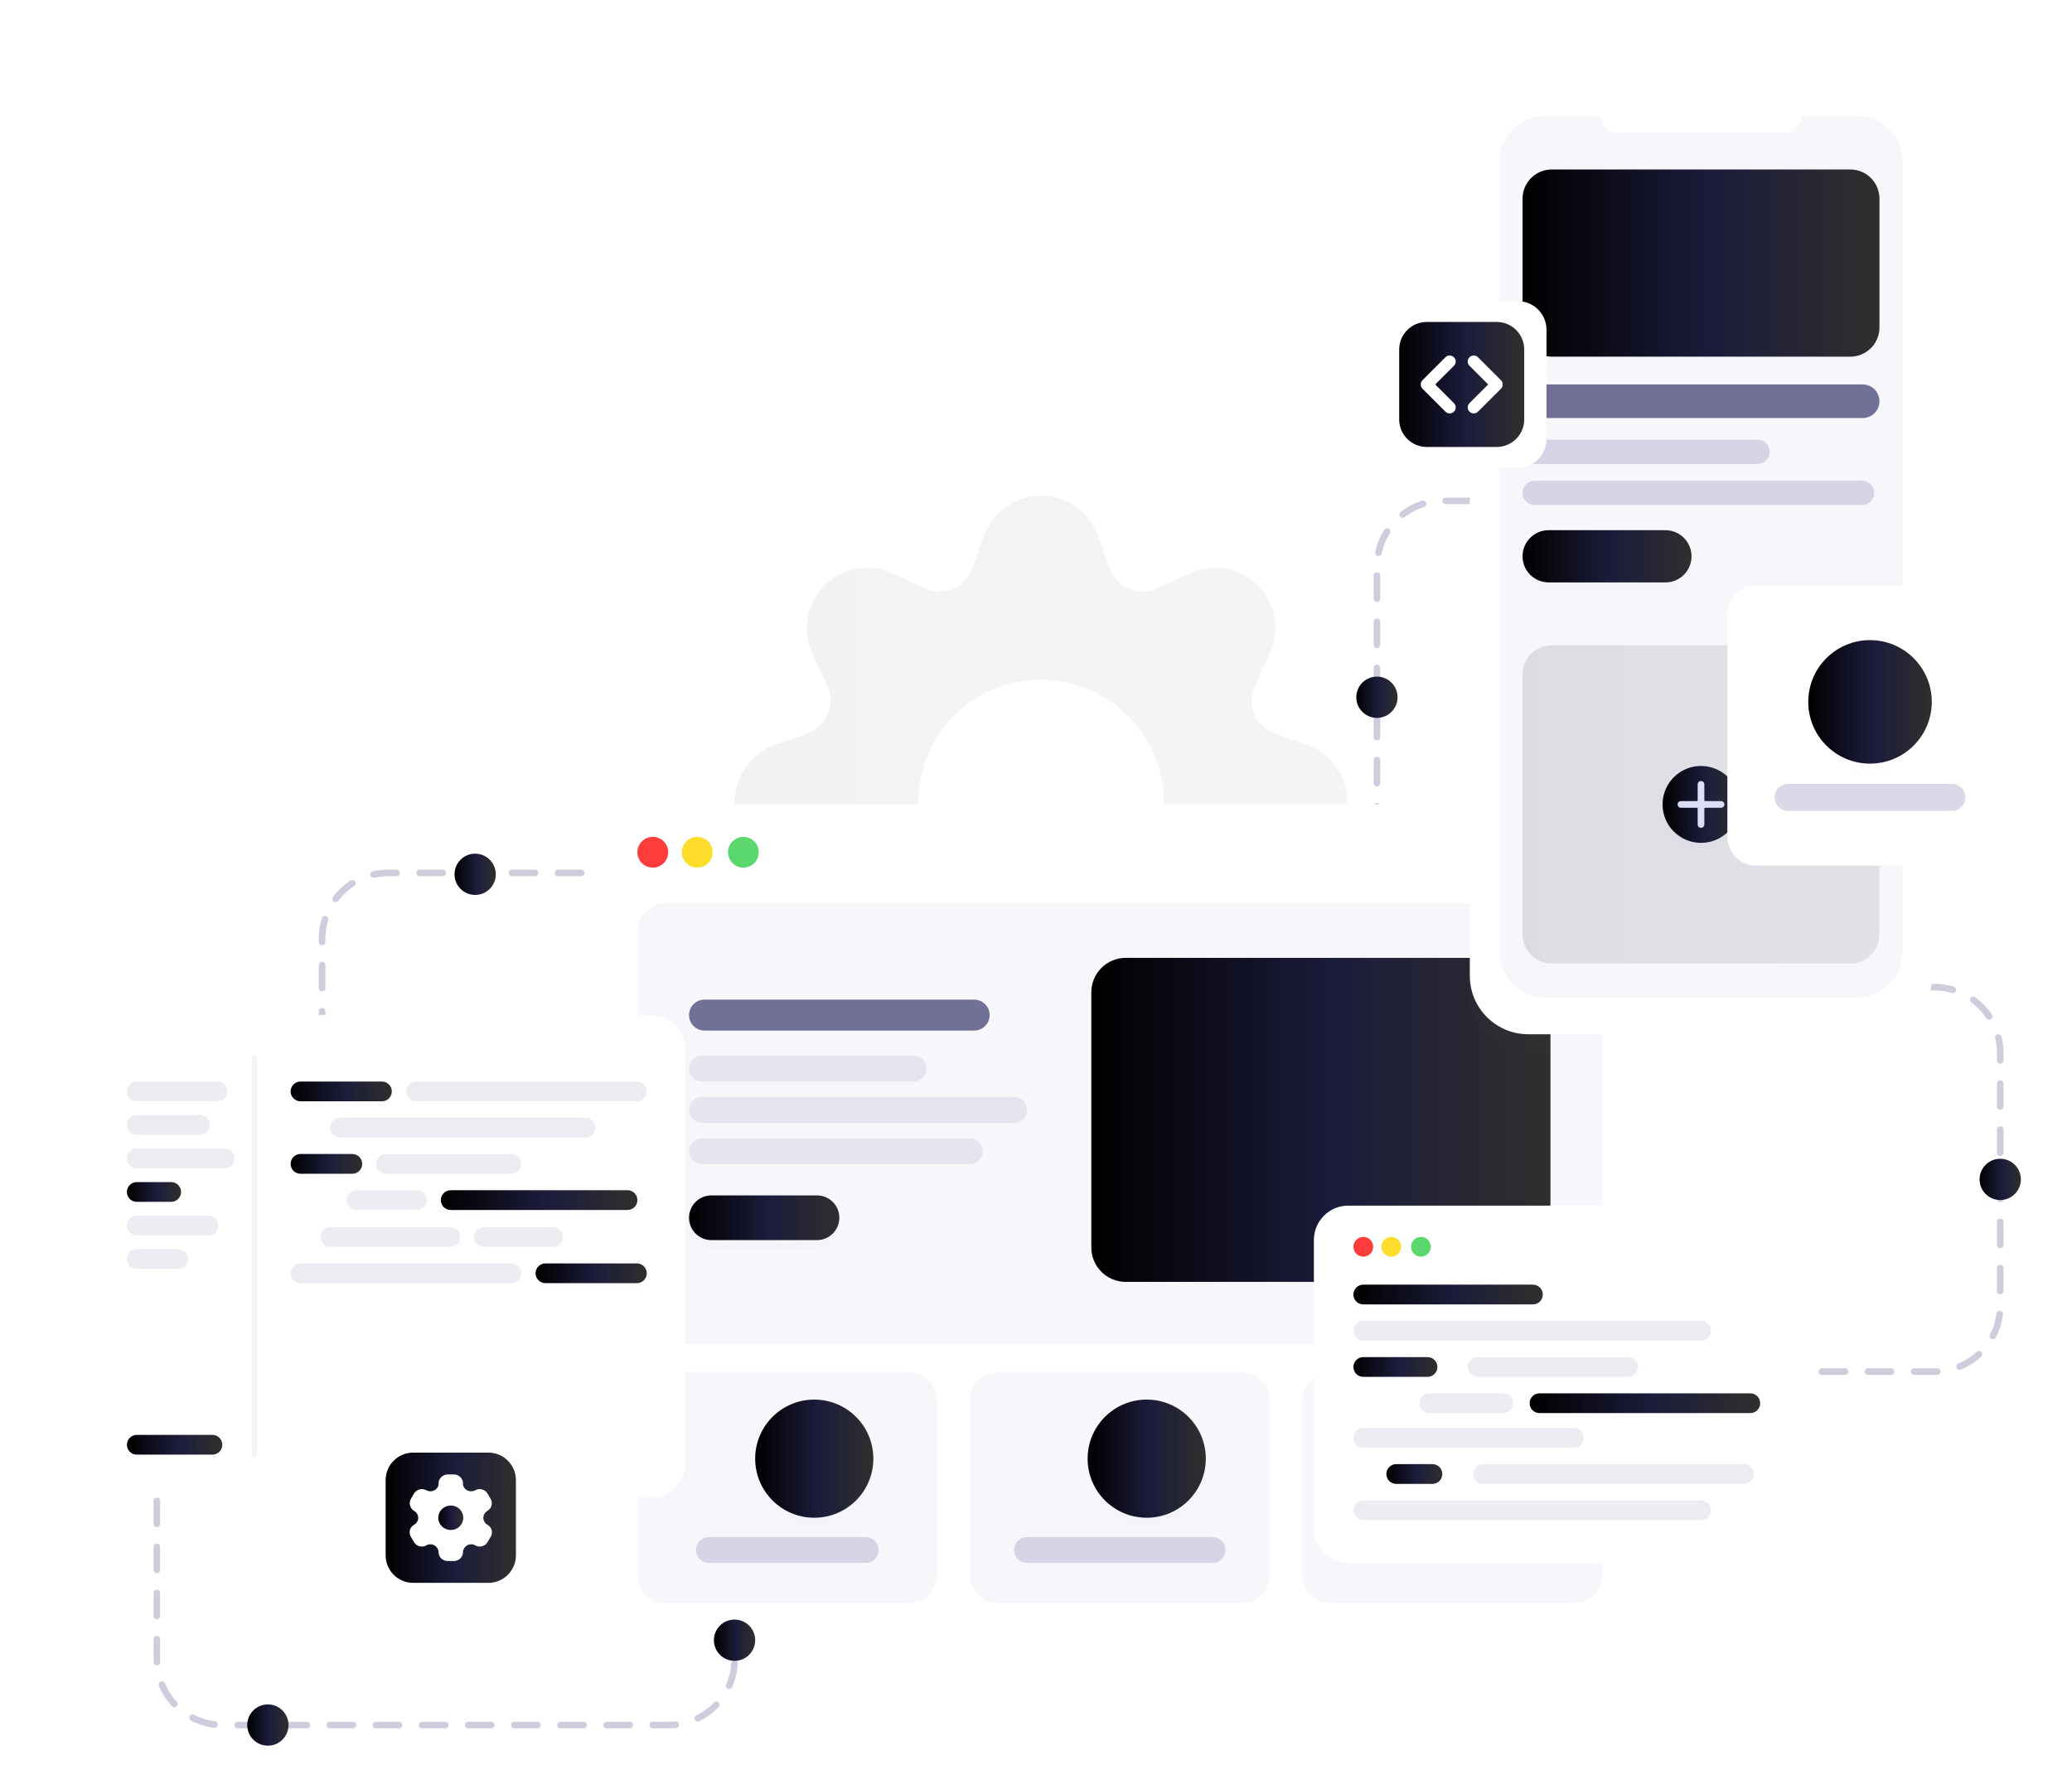 <svg width="1113" height="951" viewBox="0 0 1113 951" fill="none" xmlns="http://www.w3.org/2000/svg">
<g clip-path="url(#clip0_58_37)">
<g clip-path="url(#clip1_58_37)">
<g clip-path="url(#clip2_58_37)">
<path d="M84.243 781.517V891.409C84.243 910.951 100.086 926.793 119.628 926.793H359.255C378.797 926.793 394.64 910.951 394.64 891.409V858.146" stroke="#CECDDD" stroke-width="3.538" stroke-linecap="round" stroke-dasharray="12.39 12.39"/>
<g filter="url(#filter0_d_58_37)">
<path d="M143.897 937.879C150.019 937.879 154.982 932.918 154.982 926.793C154.982 920.671 150.019 915.707 143.897 915.707C137.774 915.707 132.811 920.671 132.811 926.793C132.811 932.918 137.774 937.879 143.897 937.879Z" fill="#302CFF" fill-opacity="0.01"/>
</g>
<path d="M143.897 937.879C150.019 937.879 154.982 932.918 154.982 926.793C154.982 920.671 150.019 915.707 143.897 915.707C137.774 915.707 132.811 920.671 132.811 926.793C132.811 932.918 137.774 937.879 143.897 937.879Z" fill="url(#paint0_linear_58_37)"/>
<path d="M739.632 445.553V304.49C739.632 284.947 755.475 269.105 775.017 269.105H877.37" stroke="#CECDDD" stroke-width="3.538" stroke-linecap="round" stroke-dasharray="12.39 12.39"/>
<path d="M173.006 555.658V504.377C173.006 484.834 188.848 468.992 208.39 468.992H347.425" stroke="#CECDDD" stroke-width="3.538" stroke-linecap="round" stroke-dasharray="12.39 12.39"/>
<path opacity="0.05" d="M702.136 400.208L684.773 394.05C682.286 393.165 680.014 391.77 678.102 389.952C676.189 388.134 674.68 385.934 673.671 383.496C672.663 381.057 672.177 378.435 672.248 375.796C672.317 373.159 672.939 370.565 674.076 368.183L681.975 351.547C684.857 345.472 685.789 338.654 684.643 332.028C683.497 325.403 680.33 319.294 675.575 314.54C670.82 309.785 664.711 306.617 658.086 305.472C651.46 304.326 644.643 305.258 638.568 308.139L621.932 316.053C619.548 317.184 616.954 317.802 614.317 317.867C611.68 317.932 609.059 317.444 606.623 316.434C604.187 315.423 601.989 313.912 600.173 311.999C598.357 310.086 596.962 307.814 596.079 305.328L589.907 287.979C587.649 281.645 583.487 276.165 577.991 272.291C572.497 268.416 565.938 266.336 559.213 266.336C552.489 266.336 545.93 268.416 540.435 272.291C534.939 276.165 530.778 281.645 528.519 287.979L522.348 305.342C521.463 307.826 520.067 310.097 518.251 312.009C516.434 313.92 514.236 315.43 511.8 316.438C509.364 317.448 506.743 317.935 504.107 317.868C501.47 317.803 498.877 317.184 496.495 316.053L479.859 308.139C473.784 305.258 466.966 304.326 460.341 305.472C453.715 306.617 447.606 309.785 442.851 314.54C438.097 319.294 434.93 325.403 433.783 332.028C432.638 338.654 433.57 345.472 436.451 351.547L444.351 368.183C445.484 370.566 446.106 373.159 446.174 375.796C446.243 378.433 445.757 381.055 444.749 383.493C443.741 385.931 442.232 388.13 440.321 389.948C438.41 391.767 436.138 393.164 433.653 394.05L416.29 400.221C409.956 402.476 404.474 406.636 400.597 412.13C396.721 417.625 394.64 424.184 394.64 430.908C394.64 437.633 396.721 444.192 400.597 449.686C404.474 455.18 409.956 459.341 416.29 461.595L433.653 467.767C436.138 468.651 438.409 470.047 440.32 471.864C442.232 473.681 443.74 475.879 444.748 478.316C445.757 480.753 446.243 483.374 446.173 486.01C446.105 488.646 445.484 491.239 444.351 493.619L436.451 510.256C433.57 516.331 432.638 523.149 433.783 529.774C434.93 536.4 438.097 542.509 442.851 547.263C447.606 552.017 453.715 555.185 460.341 556.331C466.966 557.476 473.784 556.545 479.859 553.664L496.495 545.763C498.877 544.628 501.47 544.006 504.108 543.938C506.745 543.869 509.368 544.355 511.806 545.365C514.243 546.375 516.44 547.886 518.257 549.8C520.073 551.714 521.467 553.988 522.348 556.475L528.519 573.825C530.778 580.157 534.939 585.637 540.435 589.513C545.93 593.387 552.489 595.467 559.213 595.467C565.938 595.467 572.497 593.387 577.991 589.513C583.487 585.637 587.649 580.157 589.907 573.825L596.079 556.461C596.963 553.977 598.358 551.705 600.175 549.794C601.993 547.883 604.19 546.375 606.627 545.366C609.064 544.358 611.685 543.872 614.322 543.941C616.958 544.009 619.55 544.63 621.932 545.763L638.568 553.664C644.643 556.545 651.46 557.476 658.086 556.331C664.711 555.185 670.82 552.017 675.575 547.263C680.33 542.509 683.497 536.4 684.643 529.774C685.789 523.149 684.857 516.331 681.975 510.256L674.076 493.619C672.942 491.239 672.321 488.646 672.253 486.01C672.184 483.374 672.67 480.753 673.678 478.316C674.686 475.879 676.195 473.681 678.106 471.864C680.018 470.047 682.288 468.651 684.773 467.767L702.136 461.581C708.471 459.327 713.953 455.167 717.83 449.672C721.706 444.178 723.786 437.619 723.786 430.894C723.786 424.17 721.706 417.611 717.83 412.116C713.953 406.622 708.471 402.463 702.136 400.208ZM559.213 496.514C546.26 496.325 533.632 492.42 522.835 485.262C512.037 478.104 503.523 467.995 498.305 456.137C491.635 439.983 491.642 421.842 498.327 405.693C505.011 389.545 517.827 376.706 533.964 369.994C550.137 363.525 568.197 363.634 584.291 370.297C600.384 376.958 613.238 389.646 620.107 405.652C626.779 421.806 626.771 439.947 620.086 456.096C613.401 472.245 600.586 485.083 584.449 491.796C576.45 495.086 567.86 496.691 559.213 496.514Z" fill="url(#paint1_linear_58_37)"/>
<path d="M863.204 530.365H1039.05C1058.6 530.365 1074.44 546.208 1074.44 565.75V701.532C1074.44 721.075 1058.6 736.917 1039.05 736.917H911.671" stroke="#CECDDD" stroke-width="3.538" stroke-linecap="round" stroke-dasharray="12.39 12.39"/>
<g filter="url(#filter1_ddd_58_37)">
<path d="M865.114 432.163H337.835C327.637 432.163 319.37 440.43 319.37 450.628V862.75C319.37 872.947 327.637 881.214 337.835 881.214H865.114C875.311 881.214 883.578 872.947 883.578 862.75V450.628C883.578 440.43 875.311 432.163 865.114 432.163Z" fill="white" fill-opacity="0.01"/>
</g>
<path d="M865.114 432.163H337.835C327.637 432.163 319.37 440.43 319.37 450.628V862.75C319.37 872.947 327.637 881.214 337.835 881.214H865.114C875.311 881.214 883.578 872.947 883.578 862.75V450.628C883.578 440.43 875.311 432.163 865.114 432.163Z" fill="white"/>
<path d="M488.017 737.177H357.798C349.3 737.177 342.41 744.067 342.41 752.565V845.973C342.41 854.471 349.3 861.361 357.798 861.361H488.017C496.515 861.361 503.404 854.471 503.404 845.973V752.565C503.404 744.067 496.515 737.177 488.017 737.177Z" fill="#F6F6FB"/>
<path opacity="0.4" d="M465.019 825.834H380.797C376.97 825.834 373.868 828.936 373.868 832.762C373.868 836.588 376.97 839.691 380.797 839.691H465.019C468.845 839.691 471.947 836.588 471.947 832.762C471.947 828.936 468.845 825.834 465.019 825.834Z" fill="#A0A0C7"/>
<path d="M666.596 737.177H536.378C527.88 737.177 520.991 744.067 520.991 752.565V845.973C520.991 854.471 527.88 861.361 536.378 861.361H666.596C675.094 861.361 681.984 854.471 681.984 845.973V752.565C681.984 744.067 675.094 737.177 666.596 737.177Z" fill="#F6F6FB"/>
<path d="M845.177 737.177H714.958C706.46 737.177 699.571 744.067 699.571 752.565V845.973C699.571 854.471 706.46 861.361 714.958 861.361H845.177C853.675 861.361 860.565 854.471 860.565 845.973V752.565C860.565 744.067 853.675 737.177 845.177 737.177Z" fill="#F6F6FB"/>
<g filter="url(#filter2_d_58_37)">
<path d="M780.068 815.876C797.597 815.876 811.807 801.666 811.807 784.137C811.807 766.608 797.597 752.398 780.068 752.398C762.538 752.398 748.329 766.608 748.329 784.137C748.329 801.666 762.538 815.876 780.068 815.876Z" fill="#302CFF" fill-opacity="0.01"/>
</g>
<path d="M780.068 815.876C797.597 815.876 811.807 801.666 811.807 784.137C811.807 766.608 797.597 752.398 780.068 752.398C762.538 752.398 748.329 766.608 748.329 784.137C748.329 801.666 762.538 815.876 780.068 815.876Z" fill="url(#paint2_linear_58_37)"/>
<path d="M845.175 485.32H357.773C349.275 485.32 342.385 492.21 342.385 500.708V706.933C342.385 715.431 349.275 722.321 357.773 722.321H845.175C853.674 722.321 860.563 715.431 860.563 706.933V500.708C860.563 492.21 853.674 485.32 845.175 485.32Z" fill="#F6F6FB"/>
<path opacity="0.8" d="M523.283 537.058H378.438C373.847 537.058 370.124 540.78 370.124 545.373C370.124 549.965 373.847 553.687 378.438 553.687H523.283C527.875 553.687 531.597 549.965 531.597 545.373C531.597 540.78 527.875 537.058 523.283 537.058Z" fill="#50507E"/>
<path opacity="0.2" d="M490.825 567.211H377.053C373.226 567.211 370.124 570.313 370.124 574.14C370.124 577.966 373.226 581.068 377.053 581.068H490.825C494.651 581.068 497.753 577.966 497.753 574.14C497.753 570.313 494.651 567.211 490.825 567.211Z" fill="#A0A0C7"/>
<path opacity="0.2" d="M544.783 589.382H377.053C373.226 589.382 370.124 592.485 370.124 596.311C370.124 600.137 373.226 603.239 377.053 603.239H544.783C548.61 603.239 551.712 600.137 551.712 596.311C551.712 592.485 548.61 589.382 544.783 589.382Z" fill="#A0A0C7"/>
<path opacity="0.2" d="M520.971 611.554H377.053C373.226 611.554 370.124 614.656 370.124 618.482C370.124 622.308 373.226 625.411 377.053 625.411H520.971C524.799 625.411 527.9 622.308 527.9 618.482C527.9 614.656 524.799 611.554 520.971 611.554Z" fill="#A0A0C7"/>
<g filter="url(#filter3_d_58_37)">
<path d="M438.851 642.241H382.133C375.501 642.241 370.124 647.618 370.124 654.251C370.124 660.884 375.501 666.26 382.133 666.26H438.851C445.484 666.26 450.86 660.884 450.86 654.251C450.86 647.618 445.484 642.241 438.851 642.241Z" fill="#302CFF" fill-opacity="0.01"/>
</g>
<path d="M438.851 642.241H382.133C375.501 642.241 370.124 647.618 370.124 654.251C370.124 660.884 375.501 666.26 382.133 666.26H438.851C445.484 666.26 450.86 660.884 450.86 654.251C450.86 647.618 445.484 642.241 438.851 642.241Z" fill="url(#paint3_linear_58_37)"/>
<path d="M814.374 514.614H604.699C594.496 514.614 586.223 522.885 586.223 533.09V670.229C586.223 680.433 594.496 688.705 604.699 688.705H814.374C824.578 688.705 832.85 680.433 832.85 670.229V533.09C832.85 522.885 824.578 514.614 814.374 514.614Z" fill="url(#paint4_linear_58_37)"/>
<g filter="url(#filter4_d_58_37)">
<path d="M350.652 466.14C355.217 466.14 358.917 462.44 358.917 457.876C358.917 453.311 355.217 449.612 350.652 449.612C346.088 449.612 342.387 453.311 342.387 457.876C342.387 462.44 346.088 466.14 350.652 466.14Z" fill="#FF3C3C" fill-opacity="0.01"/>
</g>
<path d="M350.652 466.14C355.217 466.14 358.917 462.44 358.917 457.876C358.917 453.311 355.217 449.612 350.652 449.612C346.088 449.612 342.387 453.311 342.387 457.876C342.387 462.44 346.088 466.14 350.652 466.14Z" fill="#FF3C3C"/>
<g filter="url(#filter5_d_58_37)">
<path d="M374.526 466.14C379.091 466.14 382.791 462.44 382.791 457.876C382.791 453.311 379.091 449.612 374.526 449.612C369.962 449.612 366.262 453.311 366.262 457.876C366.262 462.44 369.962 466.14 374.526 466.14Z" fill="#FFDD2C" fill-opacity="0.01"/>
</g>
<path d="M374.526 466.14C379.091 466.14 382.791 462.44 382.791 457.876C382.791 453.311 379.091 449.612 374.526 449.612C369.962 449.612 366.262 453.311 366.262 457.876C366.262 462.44 369.962 466.14 374.526 466.14Z" fill="#FFDD2C"/>
<g filter="url(#filter6_d_58_37)">
<path d="M399.321 466.14C403.885 466.14 407.586 462.44 407.586 457.876C407.586 453.311 403.885 449.612 399.321 449.612C394.756 449.612 391.057 453.311 391.057 457.876C391.057 462.44 394.756 466.14 399.321 466.14Z" fill="#5AD86E" fill-opacity="0.01"/>
</g>
<path d="M399.321 466.14C403.885 466.14 407.586 462.44 407.586 457.876C407.586 453.311 403.885 449.612 399.321 449.612C394.756 449.612 391.057 453.311 391.057 457.876C391.057 462.44 394.756 466.14 399.321 466.14Z" fill="#5AD86E"/>
<path opacity="0.4" d="M651.318 825.834H551.657C547.83 825.834 544.728 828.936 544.728 832.762C544.728 836.588 547.83 839.691 551.657 839.691H651.318C655.144 839.691 658.246 836.588 658.246 832.762C658.246 828.936 655.144 825.834 651.318 825.834Z" fill="#A0A0C7"/>
<path opacity="0.4" d="M822.177 825.834H737.955C734.129 825.834 731.027 828.936 731.027 832.762C731.027 836.588 734.129 839.691 737.955 839.691H822.177C826.004 839.691 829.106 836.588 829.106 832.762C829.106 828.936 826.004 825.834 822.177 825.834Z" fill="#A0A0C7"/>
<g filter="url(#filter7_dd_58_37)">
<path d="M954.451 647.727H724.247C714.043 647.727 705.771 655.999 705.771 666.203V821.214C705.771 831.418 714.043 839.69 724.247 839.69H954.451C964.659 839.69 972.927 831.418 972.927 821.214V666.203C972.927 655.999 964.659 647.727 954.451 647.727Z" fill="white" fill-opacity="0.01"/>
</g>
<path d="M954.451 647.727H724.247C714.043 647.727 705.771 655.999 705.771 666.203V821.214C705.771 831.418 714.043 839.69 724.247 839.69H954.451C964.659 839.69 972.927 831.418 972.927 821.214V666.203C972.927 655.999 964.659 647.727 954.451 647.727Z" fill="white"/>
<g filter="url(#filter8_d_58_37)">
<path d="M732.309 675.151C735.241 675.151 737.617 672.774 737.617 669.843C737.617 666.911 735.241 664.534 732.309 664.534C729.378 664.534 727.002 666.911 727.002 669.843C727.002 672.774 729.378 675.151 732.309 675.151Z" fill="#FF3C3C" fill-opacity="0.01"/>
</g>
<path d="M732.309 675.151C735.241 675.151 737.617 672.774 737.617 669.843C737.617 666.911 735.241 664.534 732.309 664.534C729.378 664.534 727.002 666.911 727.002 669.843C727.002 672.774 729.378 675.151 732.309 675.151Z" fill="#FF3C3C"/>
<g filter="url(#filter9_d_58_37)">
<path d="M747.349 675.151C750.28 675.151 752.656 672.774 752.656 669.843C752.656 666.911 750.28 664.534 747.349 664.534C744.417 664.534 742.041 666.911 742.041 669.843C742.041 672.774 744.417 675.151 747.349 675.151Z" fill="#FFDD2C" fill-opacity="0.01"/>
</g>
<path d="M747.349 675.151C750.28 675.151 752.656 672.774 752.656 669.843C752.656 666.911 750.28 664.534 747.349 664.534C744.417 664.534 742.041 666.911 742.041 669.843C742.041 672.774 744.417 675.151 747.349 675.151Z" fill="#FFDD2C"/>
<g filter="url(#filter10_d_58_37)">
<path d="M763.271 675.151C766.202 675.151 768.579 672.774 768.579 669.843C768.579 666.911 766.202 664.534 763.271 664.534C760.34 664.534 757.964 666.911 757.964 669.843C757.964 672.774 760.34 675.151 763.271 675.151Z" fill="#5AD86E" fill-opacity="0.01"/>
</g>
<path d="M763.271 675.151C766.202 675.151 768.579 672.774 768.579 669.843C768.579 666.911 766.202 664.534 763.271 664.534C760.34 664.534 757.964 666.911 757.964 669.843C757.964 672.774 760.34 675.151 763.271 675.151Z" fill="#5AD86E"/>
<g filter="url(#filter11_d_58_37)">
<path d="M823.425 690.189H732.309C729.378 690.189 727.002 692.565 727.002 695.498C727.002 698.429 729.378 700.805 732.309 700.805H823.425C826.358 700.805 828.734 698.429 828.734 695.498C828.734 692.565 826.358 690.189 823.425 690.189Z" fill="#302CFF" fill-opacity="0.01"/>
</g>
<path d="M823.425 690.189H732.309C729.378 690.189 727.002 692.565 727.002 695.498C727.002 698.429 729.378 700.805 732.309 700.805H823.425C826.358 700.805 828.734 698.429 828.734 695.498C828.734 692.565 826.358 690.189 823.425 690.189Z" fill="url(#paint5_linear_58_37)"/>
<path opacity="0.2" d="M913.783 709.651H732.309C729.378 709.651 727.002 712.027 727.002 714.959C727.002 717.89 729.378 720.266 732.309 720.266H913.783C916.715 720.266 919.091 717.89 919.091 714.959C919.091 712.027 916.715 709.651 913.783 709.651Z" fill="#A0A0C7"/>
<path opacity="0.2" d="M913.783 806.074H732.309C729.378 806.074 727.002 808.45 727.002 811.383C727.002 814.314 729.378 816.69 732.309 816.69H913.783C916.715 816.69 919.091 814.314 919.091 811.383C919.091 808.45 916.715 806.074 913.783 806.074Z" fill="#A0A0C7"/>
<path opacity="0.2" d="M845.395 767.151H732.309C729.378 767.151 727.002 769.527 727.002 772.459C727.002 775.39 729.378 777.766 732.309 777.766H845.395C848.327 777.766 850.703 775.39 850.703 772.459C850.703 769.527 848.327 767.151 845.395 767.151Z" fill="#A0A0C7"/>
<g filter="url(#filter12_d_58_37)">
<path d="M769.463 786.613H750.001C747.07 786.613 744.693 788.989 744.693 791.921C744.693 794.852 747.07 797.228 750.001 797.228H769.463C772.394 797.228 774.77 794.852 774.77 791.921C774.77 788.989 772.394 786.613 769.463 786.613Z" fill="#302CFF" fill-opacity="0.01"/>
</g>
<path d="M769.463 786.613H750.001C747.07 786.613 744.693 788.989 744.693 791.921C744.693 794.852 747.07 797.228 750.001 797.228H769.463C772.394 797.228 774.77 794.852 774.77 791.921C774.77 788.989 772.394 786.613 769.463 786.613Z" fill="url(#paint6_linear_58_37)"/>
<path opacity="0.2" d="M936.917 786.613H796.674C793.743 786.613 791.367 788.989 791.367 791.921C791.367 794.852 793.743 797.228 796.674 797.228H936.917C939.845 797.228 942.22 794.852 942.22 791.921C942.22 788.989 939.845 786.613 936.917 786.613Z" fill="#A0A0C7"/>
<g filter="url(#filter13_d_58_37)">
<path d="M766.81 729.113H732.309C729.378 729.113 727.002 731.489 727.002 734.421C727.002 737.352 729.378 739.728 732.309 739.728H766.81C769.742 739.728 772.118 737.352 772.118 734.421C772.118 731.489 769.742 729.113 766.81 729.113Z" fill="#302CFF" fill-opacity="0.01"/>
</g>
<path d="M766.81 729.113H732.309C729.378 729.113 727.002 731.489 727.002 734.421C727.002 737.352 729.378 739.728 732.309 739.728H766.81C769.742 739.728 772.118 737.352 772.118 734.421C772.118 731.489 769.742 729.113 766.81 729.113Z" fill="url(#paint7_linear_58_37)"/>
<path opacity="0.2" d="M874.56 729.113H793.658C790.726 729.113 788.35 731.489 788.35 734.421C788.35 737.352 790.726 739.728 793.658 739.728H874.56C877.493 739.728 879.869 737.352 879.869 734.421C879.869 731.489 877.493 729.113 874.56 729.113Z" fill="#A0A0C7"/>
<path opacity="0.2" d="M807.504 748.574H767.695C764.764 748.574 762.388 750.95 762.388 753.883C762.388 756.814 764.764 759.19 767.695 759.19H807.504C810.435 759.19 812.811 756.814 812.811 753.883C812.811 750.95 810.435 748.574 807.504 748.574Z" fill="#A0A0C7"/>
<g filter="url(#filter14_d_58_37)">
<path d="M940.196 748.574H826.964C824.033 748.574 821.657 750.95 821.657 753.883C821.657 756.814 824.033 759.19 826.964 759.19H940.196C943.125 759.19 945.508 756.814 945.508 753.883C945.508 750.95 943.125 748.574 940.196 748.574Z" fill="#302CFF" fill-opacity="0.01"/>
</g>
<path d="M940.196 748.574H826.964C824.033 748.574 821.657 750.95 821.657 753.883C821.657 756.814 824.033 759.19 826.964 759.19H940.196C943.125 759.19 945.508 756.814 945.508 753.883C945.508 750.95 943.125 748.574 940.196 748.574Z" fill="url(#paint8_linear_58_37)"/>
<g filter="url(#filter15_d_58_37)">
<path d="M437.393 815.415C454.922 815.415 469.132 801.205 469.132 783.676C469.132 766.147 454.922 751.937 437.393 751.937C419.864 751.937 405.653 766.147 405.653 783.676C405.653 801.205 419.864 815.415 437.393 815.415Z" fill="#302CFF" fill-opacity="0.01"/>
</g>
<path d="M437.393 815.415C454.922 815.415 469.132 801.205 469.132 783.676C469.132 766.147 454.922 751.937 437.393 751.937C419.864 751.937 405.653 766.147 405.653 783.676C405.653 801.205 419.864 815.415 437.393 815.415Z" fill="url(#paint9_linear_58_37)"/>
<g filter="url(#filter16_d_58_37)">
<path d="M615.97 815.415C633.5 815.415 647.709 801.205 647.709 783.676C647.709 766.147 633.5 751.937 615.97 751.937C598.441 751.937 584.231 766.147 584.231 783.676C584.231 801.205 598.441 815.415 615.97 815.415Z" fill="#302CFF" fill-opacity="0.01"/>
</g>
<path d="M615.97 815.415C633.5 815.415 647.709 801.205 647.709 783.676C647.709 766.147 633.5 751.937 615.97 751.937C598.441 751.937 584.231 766.147 584.231 783.676C584.231 801.205 598.441 815.415 615.97 815.415Z" fill="url(#paint10_linear_58_37)"/>
<g filter="url(#filter17_ddd_58_37)">
<path d="M1006.51 42.495H820.933C803.592 42.495 789.533 56.553 789.533 73.895V524.258C789.533 541.6 803.592 555.658 820.933 555.658H1006.51C1023.85 555.658 1037.91 541.6 1037.91 524.258V73.895C1037.91 56.553 1023.85 42.495 1006.51 42.495Z" fill="white" fill-opacity="0.01"/>
</g>
<path d="M1006.51 42.495H820.933C803.592 42.495 789.533 56.553 789.533 73.895V524.258C789.533 541.6 803.592 555.658 820.933 555.658H1006.51C1023.85 555.658 1037.91 541.6 1037.91 524.258V73.895C1037.91 56.553 1023.85 42.495 1006.51 42.495Z" fill="white"/>
<path d="M997.158 62.125H830.277C816.501 62.125 805.334 73.292 805.334 87.067V511.087C805.334 524.862 816.501 536.029 830.277 536.029H997.158C1010.94 536.029 1022.1 524.862 1022.1 511.087V87.067C1022.1 73.292 1010.94 62.125 997.158 62.125Z" fill="#F6F6FB"/>
<path opacity="0.1" d="M993.879 346.695H833.561C824.887 346.695 817.856 353.726 817.856 362.399V501.964C817.856 510.638 824.887 517.669 833.561 517.669H993.879C1002.55 517.669 1009.58 510.638 1009.58 501.964V362.399C1009.58 353.726 1002.55 346.695 993.879 346.695Z" fill="url(#paint11_linear_58_37)"/>
<g filter="url(#filter18_d_58_37)">
<path d="M913.448 449.438C922.979 449.438 930.709 441.712 930.709 432.181C930.709 422.65 922.979 414.925 913.448 414.925C903.917 414.925 896.19 422.65 896.19 432.181C896.19 441.712 903.917 449.438 913.448 449.438Z" fill="#DDDDF7" fill-opacity="0.01"/>
<path d="M913.72 452.837C917.805 452.837 921.798 451.626 925.194 449.357C928.594 447.087 931.236 443.861 932.806 440.087C934.368 436.312 934.774 432.159 933.98 428.153C933.185 424.146 931.217 420.466 928.326 417.577C925.434 414.688 921.756 412.72 917.749 411.923C913.743 411.127 909.589 411.535 905.816 413.099C902.041 414.662 898.815 417.31 896.545 420.707C894.276 424.104 893.064 428.097 893.064 432.182C893.07 437.658 895.248 442.908 899.121 446.781C902.993 450.654 908.243 452.832 913.72 452.837ZM902.943 430.386H911.475C911.594 430.386 911.708 430.339 911.792 430.254C911.877 430.17 911.924 430.057 911.924 429.937V421.405C911.924 420.929 912.113 420.472 912.449 420.135C912.787 419.799 913.243 419.609 913.72 419.609C914.196 419.609 914.653 419.799 914.99 420.135C915.327 420.472 915.516 420.929 915.516 421.405V429.937C915.516 430.057 915.564 430.17 915.648 430.254C915.732 430.339 915.846 430.386 915.965 430.386H924.492C924.973 430.386 925.425 430.576 925.767 430.912C926.1 431.249 926.294 431.705 926.294 432.182C926.294 432.659 926.1 433.115 925.767 433.452C925.425 433.79 924.973 433.978 924.492 433.978H915.965C915.846 433.978 915.732 434.026 915.648 434.11C915.564 434.194 915.516 434.309 915.516 434.427V442.959C915.516 443.435 915.327 443.892 914.99 444.229C914.653 444.566 914.196 444.755 913.72 444.755C913.243 444.755 912.787 444.566 912.449 444.229C912.113 443.892 911.924 443.435 911.924 442.959V434.427C911.924 434.309 911.877 434.194 911.792 434.11C911.708 434.026 911.594 433.978 911.475 433.978H902.943C902.467 433.978 902.01 433.79 901.672 433.452C901.336 433.115 901.147 432.659 901.147 432.182C901.147 431.705 901.336 431.249 901.672 430.912C902.01 430.576 902.467 430.386 902.943 430.386Z" fill="#302CFF" fill-opacity="0.01"/>
</g>
<path d="M913.448 449.438C922.979 449.438 930.709 441.712 930.709 432.181C930.709 422.65 922.979 414.925 913.448 414.925C903.917 414.925 896.19 422.65 896.19 432.181C896.19 441.712 903.917 449.438 913.448 449.438Z" fill="#DDDDF7"/>
<path d="M913.72 452.837C917.805 452.837 921.798 451.626 925.194 449.357C928.594 447.087 931.236 443.861 932.806 440.087C934.368 436.312 934.774 432.159 933.98 428.153C933.185 424.146 931.217 420.466 928.326 417.577C925.434 414.688 921.756 412.72 917.749 411.923C913.743 411.127 909.589 411.535 905.816 413.099C902.041 414.662 898.815 417.31 896.545 420.707C894.276 424.104 893.064 428.097 893.064 432.182C893.07 437.658 895.248 442.908 899.121 446.781C902.993 450.654 908.243 452.832 913.72 452.837ZM902.943 430.386H911.475C911.594 430.386 911.708 430.339 911.792 430.254C911.877 430.17 911.924 430.057 911.924 429.937V421.405C911.924 420.929 912.113 420.472 912.449 420.135C912.787 419.799 913.243 419.609 913.72 419.609C914.196 419.609 914.653 419.799 914.99 420.135C915.327 420.472 915.516 420.929 915.516 421.405V429.937C915.516 430.057 915.564 430.17 915.648 430.254C915.732 430.339 915.846 430.386 915.965 430.386H924.492C924.973 430.386 925.425 430.576 925.767 430.912C926.1 431.249 926.294 431.705 926.294 432.182C926.294 432.659 926.1 433.115 925.767 433.452C925.425 433.79 924.973 433.978 924.492 433.978H915.965C915.846 433.978 915.732 434.026 915.648 434.11C915.564 434.194 915.516 434.309 915.516 434.427V442.959C915.516 443.435 915.327 443.892 914.99 444.229C914.653 444.566 914.196 444.755 913.72 444.755C913.243 444.755 912.787 444.566 912.449 444.229C912.113 443.892 911.924 443.435 911.924 442.959V434.427C911.924 434.309 911.877 434.194 911.792 434.11C911.708 434.026 911.594 433.978 911.475 433.978H902.943C902.467 433.978 902.01 433.79 901.672 433.452C901.336 433.115 901.147 432.659 901.147 432.182C901.147 431.705 901.336 431.249 901.672 430.912C902.01 430.576 902.467 430.386 902.943 430.386Z" fill="url(#paint12_linear_58_37)"/>
<g filter="url(#filter19_d_58_37)">
<path d="M894.587 284.848H831.89C824.139 284.848 817.856 291.132 817.856 298.883C817.856 306.634 824.139 312.917 831.89 312.917H894.587C902.338 312.917 908.622 306.634 908.622 298.883C908.622 291.132 902.338 284.848 894.587 284.848Z" fill="#302CFF" fill-opacity="0.01"/>
</g>
<path d="M894.587 284.848H831.89C824.139 284.848 817.856 291.132 817.856 298.883C817.856 306.634 824.139 312.917 831.89 312.917H894.587C902.338 312.917 908.622 306.634 908.622 298.883C908.622 291.132 902.338 284.848 894.587 284.848Z" fill="url(#paint13_linear_58_37)"/>
<path opacity="0.8" d="M1000.56 206.552H826.878C821.895 206.552 817.856 210.592 817.856 215.574C817.856 220.557 821.895 224.597 826.878 224.597H1000.56C1005.55 224.597 1009.58 220.557 1009.58 215.574C1009.58 210.592 1005.55 206.552 1000.56 206.552Z" fill="#50507E"/>
<path opacity="0.4" d="M944.095 236.229H824.371C820.773 236.229 817.856 239.147 817.856 242.746C817.856 246.344 820.773 249.262 824.371 249.262H944.095C947.689 249.262 950.608 246.344 950.608 242.746C950.608 239.147 947.689 236.229 944.095 236.229Z" fill="#A0A0C7"/>
<path opacity="0.4" d="M1000.22 258.283H824.371C820.773 258.283 817.856 261.201 817.856 264.8C817.856 268.398 820.773 271.315 824.371 271.315H1000.22C1003.82 271.315 1006.74 268.398 1006.74 264.8C1006.74 261.201 1003.82 258.283 1000.22 258.283Z" fill="#A0A0C7"/>
<path d="M958.395 52.736H869.047C863.862 52.736 859.66 56.939 859.66 62.124C859.66 67.309 863.862 71.512 869.047 71.512H958.395C963.578 71.512 967.781 67.309 967.781 62.124C967.781 56.939 963.578 52.736 958.395 52.736Z" fill="white"/>
<g filter="url(#filter20_d_58_37)">
<path d="M993.879 91.049H833.561C824.887 91.049 817.856 98.08 817.856 106.753V175.916C817.856 184.588 824.887 191.62 833.561 191.62H993.879C1002.55 191.62 1009.58 184.588 1009.58 175.916V106.753C1009.58 98.08 1002.55 91.049 993.879 91.049Z" fill="#302CFF" fill-opacity="0.01"/>
</g>
<path d="M993.879 91.049H833.561C824.887 91.049 817.856 98.08 817.856 106.753V175.916C817.856 184.588 824.887 191.62 833.561 191.62H993.879C1002.55 191.62 1009.58 184.588 1009.58 175.916V106.753C1009.58 98.08 1002.55 91.049 993.879 91.049Z" fill="url(#paint14_linear_58_37)"/>
<g filter="url(#filter21_d_58_37)">
<path d="M255.236 480.812C261.359 480.812 266.322 475.848 266.322 469.726C266.322 463.604 261.359 458.641 255.236 458.641C249.114 458.641 244.15 463.604 244.15 469.726C244.15 475.848 249.114 480.812 255.236 480.812Z" fill="#302CFF" fill-opacity="0.01"/>
</g>
<path d="M255.236 480.812C261.359 480.812 266.322 475.848 266.322 469.726C266.322 463.604 261.359 458.641 255.236 458.641C249.114 458.641 244.15 463.604 244.15 469.726C244.15 475.848 249.114 480.812 255.236 480.812Z" fill="url(#paint15_linear_58_37)"/>
<g filter="url(#filter22_d_58_37)">
<path d="M739.632 385.688C745.754 385.688 750.718 380.725 750.718 374.603C750.718 368.481 745.754 363.517 739.632 363.517C733.509 363.517 728.546 368.481 728.546 374.603C728.546 380.725 733.509 385.688 739.632 385.688Z" fill="#302CFF" fill-opacity="0.01"/>
</g>
<path d="M739.632 385.688C745.754 385.688 750.718 380.725 750.718 374.603C750.718 368.481 745.754 363.517 739.632 363.517C733.509 363.517 728.546 368.481 728.546 374.603C728.546 380.725 733.509 385.688 739.632 385.688Z" fill="url(#paint16_linear_58_37)"/>
<g filter="url(#filter23_dd_58_37)">
<path d="M1065.72 314.485H943.273C934.774 314.485 927.882 321.375 927.882 329.873V449.677C927.882 458.175 934.774 465.065 943.273 465.065H1065.72C1074.22 465.065 1081.11 458.175 1081.11 449.677V329.873C1081.11 321.375 1074.22 314.485 1065.72 314.485Z" fill="white" fill-opacity="0.01"/>
</g>
<path d="M1065.72 314.485H943.273C934.774 314.485 927.882 321.375 927.882 329.873V449.677C927.882 458.175 934.774 465.065 943.273 465.065H1065.72C1074.22 465.065 1081.11 458.175 1081.11 449.677V329.873C1081.11 321.375 1074.22 314.485 1065.72 314.485Z" fill="white"/>
<path opacity="0.4" d="M1048.51 421.153H960.483C956.483 421.153 953.241 424.395 953.241 428.395C953.241 432.395 956.483 435.637 960.483 435.637H1048.51C1052.51 435.637 1055.75 432.395 1055.75 428.395C1055.75 424.395 1052.51 421.153 1048.51 421.153Z" fill="#A0A0C7"/>
<g filter="url(#filter24_d_58_37)">
<path d="M1004.5 410.263C1022.82 410.263 1037.68 395.41 1037.68 377.088C1037.68 358.765 1022.82 343.912 1004.5 343.912C986.183 343.912 971.329 358.765 971.329 377.088C971.329 395.41 986.183 410.263 1004.5 410.263Z" fill="#302CFF" fill-opacity="0.01"/>
</g>
<path d="M1004.5 410.263C1022.82 410.263 1037.68 395.41 1037.68 377.088C1037.68 358.765 1022.82 343.912 1004.5 343.912C986.183 343.912 971.329 358.765 971.329 377.088C971.329 395.41 986.183 410.263 1004.5 410.263Z" fill="url(#paint17_linear_58_37)"/>
<g filter="url(#filter25_dd_58_37)">
<path d="M349.757 545.373H72.564C62.36 545.373 54.088 553.644 54.088 563.849V786.114C54.088 796.318 62.36 804.59 72.564 804.59H349.757C359.961 804.59 368.232 796.318 368.232 786.114V563.849C368.232 553.644 359.961 545.373 349.757 545.373Z" fill="white" fill-opacity="0.01"/>
</g>
<path d="M349.757 545.373H72.564C62.36 545.373 54.088 553.644 54.088 563.849V786.114C54.088 796.318 62.36 804.59 72.564 804.59H349.757C359.961 804.59 368.232 796.318 368.232 786.114V563.849C368.232 553.644 359.961 545.373 349.757 545.373Z" fill="white"/>
<g filter="url(#filter26_d_58_37)">
<path d="M205.163 581.068H161.416C158.484 581.068 156.108 583.444 156.108 586.376C156.108 589.308 158.484 591.684 161.416 591.684H205.163C208.094 591.684 210.47 589.308 210.47 586.376C210.47 583.444 208.094 581.068 205.163 581.068Z" fill="#302CFF" fill-opacity="0.01"/>
</g>
<path d="M205.163 581.068H161.416C158.484 581.068 156.108 583.444 156.108 586.376C156.108 589.308 158.484 591.684 161.416 591.684H205.163C208.094 591.684 210.47 589.308 210.47 586.376C210.47 583.444 208.094 581.068 205.163 581.068Z" fill="url(#paint18_linear_58_37)"/>
<path opacity="0.2" d="M314.56 600.53H182.646C179.713 600.53 177.337 602.906 177.337 605.838C177.337 608.769 179.713 611.145 182.646 611.145H314.56C317.493 611.145 319.869 608.769 319.869 605.838C319.869 602.906 317.493 600.53 314.56 600.53Z" fill="#A0A0C7"/>
<g filter="url(#filter27_d_58_37)">
<path d="M189.263 619.992H161.416C158.484 619.992 156.108 622.368 156.108 625.3C156.108 628.231 158.484 630.607 161.416 630.607H189.263C192.194 630.607 194.57 628.231 194.57 625.3C194.57 622.368 192.194 619.992 189.263 619.992Z" fill="#302CFF" fill-opacity="0.01"/>
</g>
<path d="M189.263 619.992H161.416C158.484 619.992 156.108 622.368 156.108 625.3C156.108 628.231 158.484 630.607 161.416 630.607H189.263C192.194 630.607 194.57 628.231 194.57 625.3C194.57 622.368 192.194 619.992 189.263 619.992Z" fill="url(#paint19_linear_58_37)"/>
<path opacity="0.2" d="M274.674 619.992H207.267C204.335 619.992 201.958 622.368 201.958 625.3C201.958 628.231 204.335 630.607 207.267 630.607H274.674C277.605 630.607 279.981 628.231 279.981 625.3C279.981 622.368 277.605 619.992 274.674 619.992Z" fill="#A0A0C7"/>
<path opacity="0.2" d="M342.117 581.068H223.579C220.648 581.068 218.272 583.444 218.272 586.376C218.272 589.308 220.648 591.684 223.579 591.684H342.117C345.048 591.684 347.425 589.308 347.425 586.376C347.425 583.444 345.048 581.068 342.117 581.068Z" fill="#A0A0C7"/>
<path opacity="0.2" d="M116.9 581.068H73.471C70.54 581.068 68.163 583.444 68.163 586.376C68.163 589.308 70.54 591.684 73.471 591.684H116.9C119.831 591.684 122.208 589.308 122.208 586.376C122.208 583.444 119.831 581.068 116.9 581.068Z" fill="#A0A0C7"/>
<path opacity="0.2" d="M112.028 653.091H73.471C70.54 653.091 68.163 655.467 68.163 658.399C68.163 661.331 70.54 663.707 73.471 663.707H112.028C114.959 663.707 117.336 661.331 117.336 658.399C117.336 655.467 114.959 653.091 112.028 653.091Z" fill="#A0A0C7"/>
<path opacity="0.2" d="M107.379 599.074H73.471C70.54 599.074 68.163 601.45 68.163 604.382C68.163 607.313 70.54 609.689 73.471 609.689H107.379C110.31 609.689 112.686 607.313 112.686 604.382C112.686 601.45 110.31 599.074 107.379 599.074Z" fill="#A0A0C7"/>
<path opacity="0.2" d="M95.719 671.098H73.471C70.54 671.098 68.163 673.474 68.163 676.406C68.163 679.337 70.54 681.713 73.471 681.713H95.719C98.65 681.713 101.027 679.337 101.027 676.406C101.027 673.474 98.65 671.098 95.719 671.098Z" fill="#A0A0C7"/>
<path opacity="0.2" d="M120.69 617.08H73.471C70.54 617.08 68.163 619.456 68.163 622.388C68.163 625.319 70.54 627.695 73.471 627.695H120.69C123.621 627.695 125.998 625.319 125.998 622.388C125.998 619.456 123.621 617.08 120.69 617.08Z" fill="#A0A0C7"/>
<g filter="url(#filter28_d_58_37)">
<path d="M91.957 635.086H73.471C70.54 635.086 68.163 637.462 68.163 640.394C68.163 643.325 70.54 645.701 73.471 645.701H91.957C94.888 645.701 97.265 643.325 97.265 640.394C97.265 637.462 94.888 635.086 91.957 635.086Z" fill="#302CFF" fill-opacity="0.01"/>
</g>
<path d="M91.957 635.086H73.471C70.54 635.086 68.163 637.462 68.163 640.394C68.163 643.325 70.54 645.701 73.471 645.701H91.957C94.888 645.701 97.265 643.325 97.265 640.394C97.265 637.462 94.888 635.086 91.957 635.086Z" fill="url(#paint20_linear_58_37)"/>
<g filter="url(#filter29_d_58_37)">
<path d="M114.11 770.902H73.471C70.54 770.902 68.163 773.278 68.163 776.21C68.163 779.141 70.54 781.517 73.471 781.517H114.11C117.041 781.517 119.417 779.141 119.417 776.21C119.417 773.278 117.041 770.902 114.11 770.902Z" fill="#302CFF" fill-opacity="0.01"/>
</g>
<path d="M114.11 770.902H73.471C70.54 770.902 68.163 773.278 68.163 776.21C68.163 779.141 70.54 781.517 73.471 781.517H114.11C117.041 781.517 119.417 779.141 119.417 776.21C119.417 773.278 117.041 770.902 114.11 770.902Z" fill="url(#paint21_linear_58_37)"/>
<path opacity="0.2" d="M241.903 659.307H177.535C174.604 659.307 172.228 661.683 172.228 664.615C172.228 667.546 174.604 669.922 177.535 669.922H241.903C244.834 669.922 247.211 667.546 247.211 664.615C247.211 661.683 244.834 659.307 241.903 659.307Z" fill="#A0A0C7"/>
<path opacity="0.2" d="M274.675 678.768H161.416C158.484 678.768 156.108 681.144 156.108 684.076C156.108 687.008 158.484 689.384 161.416 689.384H274.675C277.607 689.384 279.983 687.008 279.983 684.076C279.983 681.144 277.607 678.768 274.675 678.768Z" fill="#A0A0C7"/>
<g filter="url(#filter30_d_58_37)">
<path d="M342.117 678.768H292.996C290.065 678.768 287.688 681.144 287.688 684.076C287.688 687.008 290.065 689.384 292.996 689.384H342.117C345.049 689.384 347.425 687.008 347.425 684.076C347.425 681.144 345.049 678.768 342.117 678.768Z" fill="#302CFF" fill-opacity="0.01"/>
</g>
<path d="M342.117 678.768H292.996C290.065 678.768 287.688 681.144 287.688 684.076C287.688 687.008 290.065 689.384 292.996 689.384H342.117C345.049 689.384 347.425 687.008 347.425 684.076C347.425 681.144 345.049 678.768 342.117 678.768Z" fill="url(#paint22_linear_58_37)"/>
<path opacity="0.2" d="M297.11 659.307H259.908C256.977 659.307 254.601 661.683 254.601 664.615C254.601 667.546 256.977 669.922 259.908 669.922H297.11C300.041 669.922 302.417 667.546 302.417 664.615C302.417 661.683 300.041 659.307 297.11 659.307Z" fill="#A0A0C7"/>
<path opacity="0.2" d="M223.953 639.453H191.582C188.65 639.453 186.274 641.829 186.274 644.761C186.274 647.693 188.65 650.069 191.582 650.069H223.953C226.886 650.069 229.262 647.693 229.262 644.761C229.262 641.829 226.886 639.453 223.953 639.453Z" fill="#A0A0C7"/>
<g filter="url(#filter31_d_58_37)">
<path d="M337.079 639.453H242.111C239.179 639.453 236.803 641.829 236.803 644.761C236.803 647.693 239.179 650.069 242.111 650.069H337.079C340.01 650.069 342.386 647.693 342.386 644.761C342.386 641.829 340.01 639.453 337.079 639.453Z" fill="#302CFF" fill-opacity="0.01"/>
</g>
<path d="M337.079 639.453H242.111C239.179 639.453 236.803 641.829 236.803 644.761C236.803 647.693 239.179 650.069 242.111 650.069H337.079C340.01 650.069 342.386 647.693 342.386 644.761C342.386 641.829 340.01 639.453 337.079 639.453Z" fill="url(#paint23_linear_58_37)"/>
<g filter="url(#filter32_d_58_37)">
<path d="M1074.44 644.726C1080.57 644.726 1085.53 639.763 1085.53 633.641C1085.53 627.519 1080.57 622.555 1074.44 622.555C1068.32 622.555 1063.36 627.519 1063.36 633.641C1063.36 639.763 1068.32 644.726 1074.44 644.726Z" fill="#302CFF" fill-opacity="0.01"/>
</g>
<path d="M1074.44 644.726C1080.57 644.726 1085.53 639.763 1085.53 633.641C1085.53 627.519 1080.57 622.555 1074.44 622.555C1068.32 622.555 1063.36 627.519 1063.36 633.641C1063.36 639.763 1068.32 644.726 1074.44 644.726Z" fill="url(#paint24_linear_58_37)"/>
<g filter="url(#filter33_dd_58_37)">
<path d="M815.332 161.796H755.02C746.521 161.796 739.632 168.686 739.632 177.184V235.922C739.632 244.42 746.521 251.31 755.02 251.31H815.332C823.831 251.31 830.72 244.42 830.72 235.922V177.184C830.72 168.686 823.831 161.796 815.332 161.796Z" fill="white" fill-opacity="0.01"/>
</g>
<path d="M815.332 161.796H755.02C746.521 161.796 739.632 168.686 739.632 177.184V235.922C739.632 244.42 746.521 251.31 755.02 251.31H815.332C823.831 251.31 830.72 244.42 830.72 235.922V177.184C830.72 168.686 823.831 161.796 815.332 161.796Z" fill="white"/>
<g filter="url(#filter34_d_58_37)">
<path d="M803.972 172.976H766.379C758.215 172.976 751.598 179.593 751.598 187.757V225.35C751.598 233.513 758.215 240.131 766.379 240.131H803.972C812.135 240.131 818.753 233.513 818.753 225.35V187.757C818.753 179.593 812.135 172.976 803.972 172.976Z" fill="#302CFF" fill-opacity="0.01"/>
</g>
<path d="M803.972 172.976H766.379C758.215 172.976 751.598 179.593 751.598 187.757V225.35C751.598 233.513 758.215 240.131 766.379 240.131H803.972C812.135 240.131 818.753 233.513 818.753 225.35V187.757C818.753 179.593 812.135 172.976 803.972 172.976Z" fill="url(#paint25_linear_58_37)"/>
<path d="M791.641 194.233L803.961 206.552L791.641 218.873" stroke="white" stroke-width="6.467" stroke-linecap="round" stroke-linejoin="round"/>
<path d="M778.708 194.233L766.388 206.552L778.708 218.873" stroke="white" stroke-width="6.467" stroke-linecap="round" stroke-linejoin="round"/>
<g filter="url(#filter35_dd_58_37)">
<path d="M272.3 771.581H211.987C203.489 771.581 196.601 778.47 196.601 786.968V843.862C196.601 852.36 203.489 859.249 211.987 859.249H272.3C280.799 859.249 287.688 852.36 287.688 843.862V786.968C287.688 778.47 280.799 771.581 272.3 771.581Z" fill="white" fill-opacity="0.01"/>
</g>
<path d="M272.3 771.581H211.987C203.489 771.581 196.601 778.47 196.601 786.968V843.862C196.601 852.36 203.489 859.249 211.987 859.249H272.3C280.799 859.249 287.688 852.36 287.688 843.862V786.968C287.688 778.47 280.799 771.581 272.3 771.581Z" fill="white"/>
<g filter="url(#filter36_d_58_37)">
<path d="M262.348 780.428H221.936C213.773 780.428 207.155 787.045 207.155 795.209V835.621C207.155 843.785 213.773 850.402 221.936 850.402H262.348C270.512 850.402 277.129 843.785 277.129 835.621V795.209C277.129 787.045 270.512 780.428 262.348 780.428Z" fill="#302CFF" fill-opacity="0.01"/>
</g>
<path d="M262.348 780.428H221.936C213.773 780.428 207.155 787.045 207.155 795.209V835.621C207.155 843.785 213.773 850.402 221.936 850.402H262.348C270.512 850.402 277.129 843.785 277.129 835.621V795.209C277.129 787.045 270.512 780.428 262.348 780.428Z" fill="url(#paint26_linear_58_37)"/>
<path d="M263.615 820.928C263.163 820.231 262.521 819.532 261.689 819.091C261.024 818.765 260.595 818.23 260.215 817.602C259.002 815.602 259.716 812.972 261.737 811.786C264.114 810.46 264.875 807.505 263.496 805.202L261.903 802.458C260.548 800.155 257.576 799.341 255.222 800.69C253.131 801.807 250.444 801.062 249.231 799.085C248.852 798.434 248.637 797.735 248.685 797.038C248.757 796.131 248.471 795.27 248.043 794.572C247.164 793.129 245.57 792.153 243.811 792.153H240.459C238.724 792.199 237.131 793.129 236.251 794.572C235.8 795.27 235.538 796.131 235.586 797.038C235.633 797.735 235.42 798.434 235.039 799.085C233.827 801.062 231.141 801.807 229.072 800.69C226.694 799.341 223.747 800.155 222.368 802.458L220.775 805.202C219.42 807.505 220.181 810.46 222.535 811.786C224.555 812.972 225.268 815.602 224.079 817.602C223.675 818.23 223.248 818.765 222.582 819.091C221.773 819.532 221.06 820.231 220.68 820.928C219.8 822.37 219.848 824.186 220.728 825.697L222.368 828.489C223.248 829.978 224.887 830.908 226.599 830.908C227.408 830.908 228.359 830.675 229.119 830.21C229.714 829.814 230.427 829.675 231.212 829.675C233.565 829.675 235.538 831.606 235.586 833.909C235.586 836.584 237.773 838.678 240.531 838.678H243.764C246.498 838.678 248.685 836.584 248.685 833.909C248.757 831.606 250.73 829.675 253.083 829.675C253.844 829.675 254.557 829.814 255.175 830.21C255.936 830.675 256.863 830.908 257.695 830.908C259.383 830.908 261.024 829.978 261.903 828.489L263.567 825.697C264.423 824.138 264.494 822.37 263.615 820.928Z" fill="white"/>
<path d="M242.17 821.998C238.436 821.998 235.417 819.091 235.417 815.438C235.417 811.786 238.436 808.855 242.17 808.855C245.902 808.855 248.85 811.786 248.85 815.438C248.85 819.091 245.902 821.998 242.17 821.998Z" fill="url(#paint27_linear_58_37)"/>
<g filter="url(#filter37_d_58_37)">
<path d="M394.567 892.301C400.69 892.301 405.653 887.337 405.653 881.215C405.653 875.093 400.69 870.13 394.567 870.13C388.445 870.13 383.481 875.093 383.481 881.215C383.481 887.337 388.445 892.301 394.567 892.301Z" fill="#302CFF" fill-opacity="0.01"/>
</g>
<path d="M394.567 892.301C400.69 892.301 405.653 887.337 405.653 881.215C405.653 875.093 400.69 870.13 394.567 870.13C388.445 870.13 383.481 875.093 383.481 881.215C383.481 887.337 388.445 892.301 394.567 892.301Z" fill="url(#paint28_linear_58_37)"/>
<path opacity="0.11" d="M136.705 568.224V781.74" stroke="#A0A0C7" stroke-width="2.771" stroke-linecap="round"/>
</g>
</g>
</g>
<defs>
<filter id="filter0_d_58_37" x="124.497" y="911.088" width="38.8" height="38.8" filterUnits="userSpaceOnUse" color-interpolation-filters="sRGB">
<feFlood flood-opacity="0" result="BackgroundImageFix"/>
<feColorMatrix in="SourceAlpha" type="matrix" values="0 0 0 0 0 0 0 0 0 0 0 0 0 0 0 0 0 0 127 0" result="hardAlpha"/>
<feOffset dy="3.695"/>
<feGaussianBlur stdDeviation="4.157"/>
<feColorMatrix type="matrix" values="0 0 0 0 0.187 0 0 0 0 0.171 0 0 0 0 1 0 0 0 0.23 0"/>
<feBlend mode="normal" in2="BackgroundImageFix" result="effect1_dropShadow_58_37"/>
<feBlend mode="normal" in="SourceGraphic" in2="effect1_dropShadow_58_37" result="shape"/>
</filter>
<filter id="filter1_ddd_58_37" x="302.446" y="422.001" width="598.057" height="482.909" filterUnits="userSpaceOnUse" color-interpolation-filters="sRGB">
<feFlood flood-opacity="0" result="BackgroundImageFix"/>
<feColorMatrix in="SourceAlpha" type="matrix" values="0 0 0 0 0 0 0 0 0 0 0 0 0 0 0 0 0 0 127 0" result="hardAlpha"/>
<feOffset dy="6.771"/>
<feGaussianBlur stdDeviation="8.462"/>
<feColorMatrix type="matrix" values="0 0 0 0 0.187 0 0 0 0 0.171 0 0 0 0 1 0 0 0 0.04 0"/>
<feBlend mode="normal" in2="BackgroundImageFix" result="effect1_dropShadow_58_37"/>
<feColorMatrix in="SourceAlpha" type="matrix" values="0 0 0 0 0 0 0 0 0 0 0 0 0 0 0 0 0 0 127 0" result="hardAlpha"/>
<feOffset dy="5.229"/>
<feGaussianBlur stdDeviation="5.691"/>
<feColorMatrix type="matrix" values="0 0 0 0 0.028 0 0 0 0 0.026 0 0 0 0 0.129 0 0 0 0.02 0"/>
<feBlend mode="normal" in2="effect1_dropShadow_58_37" result="effect2_dropShadow_58_37"/>
<feColorMatrix in="SourceAlpha" type="matrix" values="0 0 0 0 0 0 0 0 0 0 0 0 0 0 0 0 0 0 127 0" result="hardAlpha"/>
<feOffset dy="-3.695"/>
<feGaussianBlur stdDeviation="3.233"/>
<feColorMatrix type="matrix" values="0 0 0 0 0.028 0 0 0 0 0.026 0 0 0 0 0.129 0 0 0 0.02 0"/>
<feBlend mode="normal" in2="effect2_dropShadow_58_37" result="effect3_dropShadow_58_37"/>
<feBlend mode="normal" in="SourceGraphic" in2="effect3_dropShadow_58_37" result="shape"/>
</filter>
<filter id="filter2_d_58_37" x="735.395" y="744.084" width="89.344" height="89.344" filterUnits="userSpaceOnUse" color-interpolation-filters="sRGB">
<feFlood flood-opacity="0" result="BackgroundImageFix"/>
<feColorMatrix in="SourceAlpha" type="matrix" values="0 0 0 0 0 0 0 0 0 0 0 0 0 0 0 0 0 0 127 0" result="hardAlpha"/>
<feOffset dy="4.619"/>
<feGaussianBlur stdDeviation="6.467"/>
<feColorMatrix type="matrix" values="0 0 0 0 0.187 0 0 0 0 0.171 0 0 0 0 1 0 0 0 0.13 0"/>
<feBlend mode="normal" in2="BackgroundImageFix" result="effect1_dropShadow_58_37"/>
<feBlend mode="normal" in="SourceGraphic" in2="effect1_dropShadow_58_37" result="shape"/>
</filter>
<filter id="filter3_d_58_37" x="357.191" y="633.927" width="106.603" height="49.885" filterUnits="userSpaceOnUse" color-interpolation-filters="sRGB">
<feFlood flood-opacity="0" result="BackgroundImageFix"/>
<feColorMatrix in="SourceAlpha" type="matrix" values="0 0 0 0 0 0 0 0 0 0 0 0 0 0 0 0 0 0 127 0" result="hardAlpha"/>
<feOffset dy="4.619"/>
<feGaussianBlur stdDeviation="6.467"/>
<feColorMatrix type="matrix" values="0 0 0 0 0.187 0 0 0 0 0.171 0 0 0 0 1 0 0 0 0.18 0"/>
<feBlend mode="normal" in2="BackgroundImageFix" result="effect1_dropShadow_58_37"/>
<feBlend mode="normal" in="SourceGraphic" in2="effect1_dropShadow_58_37" result="shape"/>
</filter>
<filter id="filter4_d_58_37" x="338.54" y="447.303" width="24.224" height="24.222" filterUnits="userSpaceOnUse" color-interpolation-filters="sRGB">
<feFlood flood-opacity="0" result="BackgroundImageFix"/>
<feColorMatrix in="SourceAlpha" type="matrix" values="0 0 0 0 0 0 0 0 0 0 0 0 0 0 0 0 0 0 127 0" result="hardAlpha"/>
<feOffset dy="1.539"/>
<feGaussianBlur stdDeviation="1.923"/>
<feColorMatrix type="matrix" values="0 0 0 0 1 0 0 0 0 0.235 0 0 0 0 0.235 0 0 0 0.21 0"/>
<feBlend mode="normal" in2="BackgroundImageFix" result="effect1_dropShadow_58_37"/>
<feBlend mode="normal" in="SourceGraphic" in2="effect1_dropShadow_58_37" result="shape"/>
</filter>
<filter id="filter5_d_58_37" x="362.415" y="447.303" width="24.223" height="24.222" filterUnits="userSpaceOnUse" color-interpolation-filters="sRGB">
<feFlood flood-opacity="0" result="BackgroundImageFix"/>
<feColorMatrix in="SourceAlpha" type="matrix" values="0 0 0 0 0 0 0 0 0 0 0 0 0 0 0 0 0 0 127 0" result="hardAlpha"/>
<feOffset dy="1.539"/>
<feGaussianBlur stdDeviation="1.923"/>
<feColorMatrix type="matrix" values="0 0 0 0 1 0 0 0 0 0.867 0 0 0 0 0.173 0 0 0 0.27 0"/>
<feBlend mode="normal" in2="BackgroundImageFix" result="effect1_dropShadow_58_37"/>
<feBlend mode="normal" in="SourceGraphic" in2="effect1_dropShadow_58_37" result="shape"/>
</filter>
<filter id="filter6_d_58_37" x="387.979" y="448.073" width="22.685" height="22.684" filterUnits="userSpaceOnUse" color-interpolation-filters="sRGB">
<feFlood flood-opacity="0" result="BackgroundImageFix"/>
<feColorMatrix in="SourceAlpha" type="matrix" values="0 0 0 0 0 0 0 0 0 0 0 0 0 0 0 0 0 0 127 0" result="hardAlpha"/>
<feOffset dy="1.539"/>
<feGaussianBlur stdDeviation="1.539"/>
<feColorMatrix type="matrix" values="0 0 0 0 0.353 0 0 0 0 0.847 0 0 0 0 0.431 0 0 0 0.23 0"/>
<feBlend mode="normal" in2="BackgroundImageFix" result="effect1_dropShadow_58_37"/>
<feBlend mode="normal" in="SourceGraphic" in2="effect1_dropShadow_58_37" result="shape"/>
</filter>
<filter id="filter7_dd_58_37" x="652.338" y="600.585" width="374.021" height="298.828" filterUnits="userSpaceOnUse" color-interpolation-filters="sRGB">
<feFlood flood-opacity="0" result="BackgroundImageFix"/>
<feColorMatrix in="SourceAlpha" type="matrix" values="0 0 0 0 0 0 0 0 0 0 0 0 0 0 0 0 0 0 127 0" result="hardAlpha"/>
<feOffset dy="6.291"/>
<feGaussianBlur stdDeviation="26.716"/>
<feColorMatrix type="matrix" values="0 0 0 0 0.028 0 0 0 0 0.026 0 0 0 0 0.129 0 0 0 0.09 0"/>
<feBlend mode="normal" in2="BackgroundImageFix" result="effect1_dropShadow_58_37"/>
<feColorMatrix in="SourceAlpha" type="matrix" values="0 0 0 0 0 0 0 0 0 0 0 0 0 0 0 0 0 0 127 0" result="hardAlpha"/>
<feOffset dy="5.229"/>
<feGaussianBlur stdDeviation="5.603"/>
<feColorMatrix type="matrix" values="0 0 0 0 0.187 0 0 0 0 0.171 0 0 0 0 1 0 0 0 0.04 0"/>
<feBlend mode="normal" in2="effect1_dropShadow_58_37" result="effect2_dropShadow_58_37"/>
<feBlend mode="normal" in="SourceGraphic" in2="effect2_dropShadow_58_37" result="shape"/>
</filter>
<filter id="filter8_d_58_37" x="722.579" y="661.881" width="19.462" height="19.463" filterUnits="userSpaceOnUse" color-interpolation-filters="sRGB">
<feFlood flood-opacity="0" result="BackgroundImageFix"/>
<feColorMatrix in="SourceAlpha" type="matrix" values="0 0 0 0 0 0 0 0 0 0 0 0 0 0 0 0 0 0 127 0" result="hardAlpha"/>
<feOffset dy="1.769"/>
<feGaussianBlur stdDeviation="2.212"/>
<feColorMatrix type="matrix" values="0 0 0 0 1 0 0 0 0 0.235 0 0 0 0 0.235 0 0 0 0.21 0"/>
<feBlend mode="normal" in2="BackgroundImageFix" result="effect1_dropShadow_58_37"/>
<feBlend mode="normal" in="SourceGraphic" in2="effect1_dropShadow_58_37" result="shape"/>
</filter>
<filter id="filter9_d_58_37" x="737.617" y="661.881" width="19.462" height="19.463" filterUnits="userSpaceOnUse" color-interpolation-filters="sRGB">
<feFlood flood-opacity="0" result="BackgroundImageFix"/>
<feColorMatrix in="SourceAlpha" type="matrix" values="0 0 0 0 0 0 0 0 0 0 0 0 0 0 0 0 0 0 127 0" result="hardAlpha"/>
<feOffset dy="1.769"/>
<feGaussianBlur stdDeviation="2.212"/>
<feColorMatrix type="matrix" values="0 0 0 0 1 0 0 0 0 0.867 0 0 0 0 0.173 0 0 0 0.27 0"/>
<feBlend mode="normal" in2="BackgroundImageFix" result="effect1_dropShadow_58_37"/>
<feBlend mode="normal" in="SourceGraphic" in2="effect1_dropShadow_58_37" result="shape"/>
</filter>
<filter id="filter10_d_58_37" x="754.425" y="662.765" width="17.692" height="17.693" filterUnits="userSpaceOnUse" color-interpolation-filters="sRGB">
<feFlood flood-opacity="0" result="BackgroundImageFix"/>
<feColorMatrix in="SourceAlpha" type="matrix" values="0 0 0 0 0 0 0 0 0 0 0 0 0 0 0 0 0 0 127 0" result="hardAlpha"/>
<feOffset dy="1.769"/>
<feGaussianBlur stdDeviation="1.769"/>
<feColorMatrix type="matrix" values="0 0 0 0 0.353 0 0 0 0 0.847 0 0 0 0 0.431 0 0 0 0.23 0"/>
<feBlend mode="normal" in2="BackgroundImageFix" result="effect1_dropShadow_58_37"/>
<feBlend mode="normal" in="SourceGraphic" in2="effect1_dropShadow_58_37" result="shape"/>
</filter>
<filter id="filter11_d_58_37" x="720.083" y="685.811" width="115.57" height="24.454" filterUnits="userSpaceOnUse" color-interpolation-filters="sRGB">
<feFlood flood-opacity="0" result="BackgroundImageFix"/>
<feColorMatrix in="SourceAlpha" type="matrix" values="0 0 0 0 0 0 0 0 0 0 0 0 0 0 0 0 0 0 127 0" result="hardAlpha"/>
<feOffset dy="2.54"/>
<feGaussianBlur stdDeviation="3.46"/>
<feColorMatrix type="matrix" values="0 0 0 0 0.187 0 0 0 0 0.171 0 0 0 0 1 0 0 0 0.2 0"/>
<feBlend mode="normal" in2="BackgroundImageFix" result="effect1_dropShadow_58_37"/>
<feBlend mode="normal" in="SourceGraphic" in2="effect1_dropShadow_58_37" result="shape"/>
</filter>
<filter id="filter12_d_58_37" x="737.774" y="782.234" width="43.916" height="24.454" filterUnits="userSpaceOnUse" color-interpolation-filters="sRGB">
<feFlood flood-opacity="0" result="BackgroundImageFix"/>
<feColorMatrix in="SourceAlpha" type="matrix" values="0 0 0 0 0 0 0 0 0 0 0 0 0 0 0 0 0 0 127 0" result="hardAlpha"/>
<feOffset dy="2.54"/>
<feGaussianBlur stdDeviation="3.46"/>
<feColorMatrix type="matrix" values="0 0 0 0 0.187 0 0 0 0 0.171 0 0 0 0 1 0 0 0 0.2 0"/>
<feBlend mode="normal" in2="BackgroundImageFix" result="effect1_dropShadow_58_37"/>
<feBlend mode="normal" in="SourceGraphic" in2="effect1_dropShadow_58_37" result="shape"/>
</filter>
<filter id="filter13_d_58_37" x="720.083" y="724.734" width="58.954" height="24.454" filterUnits="userSpaceOnUse" color-interpolation-filters="sRGB">
<feFlood flood-opacity="0" result="BackgroundImageFix"/>
<feColorMatrix in="SourceAlpha" type="matrix" values="0 0 0 0 0 0 0 0 0 0 0 0 0 0 0 0 0 0 127 0" result="hardAlpha"/>
<feOffset dy="2.54"/>
<feGaussianBlur stdDeviation="3.46"/>
<feColorMatrix type="matrix" values="0 0 0 0 0.187 0 0 0 0 0.171 0 0 0 0 1 0 0 0 0.2 0"/>
<feBlend mode="normal" in2="BackgroundImageFix" result="effect1_dropShadow_58_37"/>
<feBlend mode="normal" in="SourceGraphic" in2="effect1_dropShadow_58_37" result="shape"/>
</filter>
<filter id="filter14_d_58_37" x="814.738" y="744.196" width="137.69" height="24.454" filterUnits="userSpaceOnUse" color-interpolation-filters="sRGB">
<feFlood flood-opacity="0" result="BackgroundImageFix"/>
<feColorMatrix in="SourceAlpha" type="matrix" values="0 0 0 0 0 0 0 0 0 0 0 0 0 0 0 0 0 0 127 0" result="hardAlpha"/>
<feOffset dy="2.54"/>
<feGaussianBlur stdDeviation="3.46"/>
<feColorMatrix type="matrix" values="0 0 0 0 0.187 0 0 0 0 0.171 0 0 0 0 1 0 0 0 0.2 0"/>
<feBlend mode="normal" in2="BackgroundImageFix" result="effect1_dropShadow_58_37"/>
<feBlend mode="normal" in="SourceGraphic" in2="effect1_dropShadow_58_37" result="shape"/>
</filter>
<filter id="filter15_d_58_37" x="392.72" y="743.623" width="89.345" height="89.344" filterUnits="userSpaceOnUse" color-interpolation-filters="sRGB">
<feFlood flood-opacity="0" result="BackgroundImageFix"/>
<feColorMatrix in="SourceAlpha" type="matrix" values="0 0 0 0 0 0 0 0 0 0 0 0 0 0 0 0 0 0 127 0" result="hardAlpha"/>
<feOffset dy="4.619"/>
<feGaussianBlur stdDeviation="6.467"/>
<feColorMatrix type="matrix" values="0 0 0 0 0.187 0 0 0 0 0.171 0 0 0 0 1 0 0 0 0.13 0"/>
<feBlend mode="normal" in2="BackgroundImageFix" result="effect1_dropShadow_58_37"/>
<feBlend mode="normal" in="SourceGraphic" in2="effect1_dropShadow_58_37" result="shape"/>
</filter>
<filter id="filter16_d_58_37" x="571.298" y="743.623" width="89.344" height="89.344" filterUnits="userSpaceOnUse" color-interpolation-filters="sRGB">
<feFlood flood-opacity="0" result="BackgroundImageFix"/>
<feColorMatrix in="SourceAlpha" type="matrix" values="0 0 0 0 0 0 0 0 0 0 0 0 0 0 0 0 0 0 127 0" result="hardAlpha"/>
<feOffset dy="4.619"/>
<feGaussianBlur stdDeviation="6.467"/>
<feColorMatrix type="matrix" values="0 0 0 0 0.187 0 0 0 0 0.171 0 0 0 0 1 0 0 0 0.13 0"/>
<feBlend mode="normal" in2="BackgroundImageFix" result="effect1_dropShadow_58_37"/>
<feBlend mode="normal" in="SourceGraphic" in2="effect1_dropShadow_58_37" result="shape"/>
</filter>
<filter id="filter17_ddd_58_37" x="741.2" y="0.314" width="345.04" height="609.83" filterUnits="userSpaceOnUse" color-interpolation-filters="sRGB">
<feFlood flood-opacity="0" result="BackgroundImageFix"/>
<feColorMatrix in="SourceAlpha" type="matrix" values="0 0 0 0 0 0 0 0 0 0 0 0 0 0 0 0 0 0 127 0" result="hardAlpha"/>
<feOffset dy="7.695"/>
<feGaussianBlur stdDeviation="11.233"/>
<feColorMatrix type="matrix" values="0 0 0 0 0.187 0 0 0 0 0.171 0 0 0 0 1 0 0 0 0.05 0"/>
<feBlend mode="normal" in2="BackgroundImageFix" result="effect1_dropShadow_58_37"/>
<feColorMatrix in="SourceAlpha" type="matrix" values="0 0 0 0 0 0 0 0 0 0 0 0 0 0 0 0 0 0 127 0" result="hardAlpha"/>
<feOffset dy="6.153"/>
<feGaussianBlur stdDeviation="24.167"/>
<feColorMatrix type="matrix" values="0 0 0 0 0.028 0 0 0 0 0.026 0 0 0 0 0.129 0 0 0 0.02 0"/>
<feBlend mode="normal" in2="effect1_dropShadow_58_37" result="effect2_dropShadow_58_37"/>
<feColorMatrix in="SourceAlpha" type="matrix" values="0 0 0 0 0 0 0 0 0 0 0 0 0 0 0 0 0 0 127 0" result="hardAlpha"/>
<feOffset dy="-3.695"/>
<feGaussianBlur stdDeviation="3.233"/>
<feColorMatrix type="matrix" values="0 0 0 0 0.028 0 0 0 0 0.026 0 0 0 0 0.129 0 0 0 0.01 0"/>
<feBlend mode="normal" in2="effect2_dropShadow_58_37" result="effect3_dropShadow_58_37"/>
<feBlend mode="normal" in="SourceGraphic" in2="effect3_dropShadow_58_37" result="shape"/>
</filter>
<filter id="filter18_d_58_37" x="883.826" y="405.984" width="59.787" height="59.787" filterUnits="userSpaceOnUse" color-interpolation-filters="sRGB">
<feFlood flood-opacity="0" result="BackgroundImageFix"/>
<feColorMatrix in="SourceAlpha" type="matrix" values="0 0 0 0 0 0 0 0 0 0 0 0 0 0 0 0 0 0 127 0" result="hardAlpha"/>
<feOffset dy="3.695"/>
<feGaussianBlur stdDeviation="4.619"/>
<feColorMatrix type="matrix" values="0 0 0 0 0.187 0 0 0 0 0.171 0 0 0 0 1 0 0 0 0.24 0"/>
<feBlend mode="normal" in2="BackgroundImageFix" result="effect1_dropShadow_58_37"/>
<feBlend mode="normal" in="SourceGraphic" in2="effect1_dropShadow_58_37" result="shape"/>
</filter>
<filter id="filter19_d_58_37" x="804.923" y="276.534" width="116.633" height="53.935" filterUnits="userSpaceOnUse" color-interpolation-filters="sRGB">
<feFlood flood-opacity="0" result="BackgroundImageFix"/>
<feColorMatrix in="SourceAlpha" type="matrix" values="0 0 0 0 0 0 0 0 0 0 0 0 0 0 0 0 0 0 127 0" result="hardAlpha"/>
<feOffset dy="4.619"/>
<feGaussianBlur stdDeviation="6.467"/>
<feColorMatrix type="matrix" values="0 0 0 0 0.187 0 0 0 0 0.171 0 0 0 0 1 0 0 0 0.18 0"/>
<feBlend mode="normal" in2="BackgroundImageFix" result="effect1_dropShadow_58_37"/>
<feBlend mode="normal" in="SourceGraphic" in2="effect1_dropShadow_58_37" result="shape"/>
</filter>
<filter id="filter20_d_58_37" x="808.618" y="84.582" width="210.204" height="119.048" filterUnits="userSpaceOnUse" color-interpolation-filters="sRGB">
<feFlood flood-opacity="0" result="BackgroundImageFix"/>
<feColorMatrix in="SourceAlpha" type="matrix" values="0 0 0 0 0 0 0 0 0 0 0 0 0 0 0 0 0 0 127 0" result="hardAlpha"/>
<feOffset dy="2.771"/>
<feGaussianBlur stdDeviation="4.619"/>
<feColorMatrix type="matrix" values="0 0 0 0 0.187 0 0 0 0 0.171 0 0 0 0 1 0 0 0 0.17 0"/>
<feBlend mode="normal" in2="BackgroundImageFix" result="effect1_dropShadow_58_37"/>
<feBlend mode="normal" in="SourceGraphic" in2="effect1_dropShadow_58_37" result="shape"/>
</filter>
<filter id="filter21_d_58_37" x="235.836" y="454.022" width="38.8" height="38.8" filterUnits="userSpaceOnUse" color-interpolation-filters="sRGB">
<feFlood flood-opacity="0" result="BackgroundImageFix"/>
<feColorMatrix in="SourceAlpha" type="matrix" values="0 0 0 0 0 0 0 0 0 0 0 0 0 0 0 0 0 0 127 0" result="hardAlpha"/>
<feOffset dy="3.695"/>
<feGaussianBlur stdDeviation="4.157"/>
<feColorMatrix type="matrix" values="0 0 0 0 0.187 0 0 0 0 0.171 0 0 0 0 1 0 0 0 0.23 0"/>
<feBlend mode="normal" in2="BackgroundImageFix" result="effect1_dropShadow_58_37"/>
<feBlend mode="normal" in="SourceGraphic" in2="effect1_dropShadow_58_37" result="shape"/>
</filter>
<filter id="filter22_d_58_37" x="720.232" y="358.898" width="38.8" height="38.8" filterUnits="userSpaceOnUse" color-interpolation-filters="sRGB">
<feFlood flood-opacity="0" result="BackgroundImageFix"/>
<feColorMatrix in="SourceAlpha" type="matrix" values="0 0 0 0 0 0 0 0 0 0 0 0 0 0 0 0 0 0 127 0" result="hardAlpha"/>
<feOffset dy="3.695"/>
<feGaussianBlur stdDeviation="4.157"/>
<feColorMatrix type="matrix" values="0 0 0 0 0.187 0 0 0 0 0.171 0 0 0 0 1 0 0 0 0.23 0"/>
<feBlend mode="normal" in2="BackgroundImageFix" result="effect1_dropShadow_58_37"/>
<feBlend mode="normal" in="SourceGraphic" in2="effect1_dropShadow_58_37" result="shape"/>
</filter>
<filter id="filter23_dd_58_37" x="896.473" y="288.619" width="216.049" height="213.398" filterUnits="userSpaceOnUse" color-interpolation-filters="sRGB">
<feFlood flood-opacity="0" result="BackgroundImageFix"/>
<feColorMatrix in="SourceAlpha" type="matrix" values="0 0 0 0 0 0 0 0 0 0 0 0 0 0 0 0 0 0 127 0" result="hardAlpha"/>
<feOffset dy="5.543"/>
<feGaussianBlur stdDeviation="15.705"/>
<feColorMatrix type="matrix" values="0 0 0 0 0.028 0 0 0 0 0.026 0 0 0 0 0.129 0 0 0 0.08 0"/>
<feBlend mode="normal" in2="BackgroundImageFix" result="effect1_dropShadow_58_37"/>
<feColorMatrix in="SourceAlpha" type="matrix" values="0 0 0 0 0 0 0 0 0 0 0 0 0 0 0 0 0 0 127 0" result="hardAlpha"/>
<feOffset dy="3.695"/>
<feGaussianBlur stdDeviation="11.086"/>
<feColorMatrix type="matrix" values="0 0 0 0 0.187 0 0 0 0 0.171 0 0 0 0 1 0 0 0 0.03 0"/>
<feBlend mode="normal" in2="effect1_dropShadow_58_37" result="effect2_dropShadow_58_37"/>
<feBlend mode="normal" in="SourceGraphic" in2="effect2_dropShadow_58_37" result="shape"/>
</filter>
<filter id="filter24_d_58_37" x="958.395" y="335.598" width="92.214" height="92.217" filterUnits="userSpaceOnUse" color-interpolation-filters="sRGB">
<feFlood flood-opacity="0" result="BackgroundImageFix"/>
<feColorMatrix in="SourceAlpha" type="matrix" values="0 0 0 0 0 0 0 0 0 0 0 0 0 0 0 0 0 0 127 0" result="hardAlpha"/>
<feOffset dy="4.619"/>
<feGaussianBlur stdDeviation="6.467"/>
<feColorMatrix type="matrix" values="0 0 0 0 0.187 0 0 0 0 0.171 0 0 0 0 1 0 0 0 0.13 0"/>
<feBlend mode="normal" in2="BackgroundImageFix" result="effect1_dropShadow_58_37"/>
<feBlend mode="normal" in="SourceGraphic" in2="effect1_dropShadow_58_37" result="shape"/>
</filter>
<filter id="filter25_dd_58_37" x="0.655" y="498.231" width="421.01" height="366.082" filterUnits="userSpaceOnUse" color-interpolation-filters="sRGB">
<feFlood flood-opacity="0" result="BackgroundImageFix"/>
<feColorMatrix in="SourceAlpha" type="matrix" values="0 0 0 0 0 0 0 0 0 0 0 0 0 0 0 0 0 0 127 0" result="hardAlpha"/>
<feOffset dy="6.291"/>
<feGaussianBlur stdDeviation="26.716"/>
<feColorMatrix type="matrix" values="0 0 0 0 0.028 0 0 0 0 0.026 0 0 0 0 0.129 0 0 0 0.05 0"/>
<feBlend mode="normal" in2="BackgroundImageFix" result="effect1_dropShadow_58_37"/>
<feColorMatrix in="SourceAlpha" type="matrix" values="0 0 0 0 0 0 0 0 0 0 0 0 0 0 0 0 0 0 127 0" result="hardAlpha"/>
<feOffset dy="5.229"/>
<feGaussianBlur stdDeviation="5.603"/>
<feColorMatrix type="matrix" values="0 0 0 0 0.187 0 0 0 0 0.171 0 0 0 0 1 0 0 0 0.06 0"/>
<feBlend mode="normal" in2="effect1_dropShadow_58_37" result="effect2_dropShadow_58_37"/>
<feBlend mode="normal" in="SourceGraphic" in2="effect2_dropShadow_58_37" result="shape"/>
</filter>
<filter id="filter26_d_58_37" x="149.189" y="576.689" width="68.2" height="24.454" filterUnits="userSpaceOnUse" color-interpolation-filters="sRGB">
<feFlood flood-opacity="0" result="BackgroundImageFix"/>
<feColorMatrix in="SourceAlpha" type="matrix" values="0 0 0 0 0 0 0 0 0 0 0 0 0 0 0 0 0 0 127 0" result="hardAlpha"/>
<feOffset dy="2.54"/>
<feGaussianBlur stdDeviation="3.46"/>
<feColorMatrix type="matrix" values="0 0 0 0 0.187 0 0 0 0 0.171 0 0 0 0 1 0 0 0 0.2 0"/>
<feBlend mode="normal" in2="BackgroundImageFix" result="effect1_dropShadow_58_37"/>
<feBlend mode="normal" in="SourceGraphic" in2="effect1_dropShadow_58_37" result="shape"/>
</filter>
<filter id="filter27_d_58_37" x="149.189" y="615.613" width="52.3" height="24.454" filterUnits="userSpaceOnUse" color-interpolation-filters="sRGB">
<feFlood flood-opacity="0" result="BackgroundImageFix"/>
<feColorMatrix in="SourceAlpha" type="matrix" values="0 0 0 0 0 0 0 0 0 0 0 0 0 0 0 0 0 0 127 0" result="hardAlpha"/>
<feOffset dy="2.54"/>
<feGaussianBlur stdDeviation="3.46"/>
<feColorMatrix type="matrix" values="0 0 0 0 0.187 0 0 0 0 0.171 0 0 0 0 1 0 0 0 0.2 0"/>
<feBlend mode="normal" in2="BackgroundImageFix" result="effect1_dropShadow_58_37"/>
<feBlend mode="normal" in="SourceGraphic" in2="effect1_dropShadow_58_37" result="shape"/>
</filter>
<filter id="filter28_d_58_37" x="61.697" y="630.467" width="42.035" height="23.549" filterUnits="userSpaceOnUse" color-interpolation-filters="sRGB">
<feFlood flood-opacity="0" result="BackgroundImageFix"/>
<feColorMatrix in="SourceAlpha" type="matrix" values="0 0 0 0 0 0 0 0 0 0 0 0 0 0 0 0 0 0 127 0" result="hardAlpha"/>
<feOffset dy="1.848"/>
<feGaussianBlur stdDeviation="3.233"/>
<feColorMatrix type="matrix" values="0 0 0 0 0.187 0 0 0 0 0.171 0 0 0 0 1 0 0 0 0.23 0"/>
<feBlend mode="normal" in2="BackgroundImageFix" result="effect1_dropShadow_58_37"/>
<feBlend mode="normal" in="SourceGraphic" in2="effect1_dropShadow_58_37" result="shape"/>
</filter>
<filter id="filter29_d_58_37" x="61.697" y="766.283" width="64.187" height="23.549" filterUnits="userSpaceOnUse" color-interpolation-filters="sRGB">
<feFlood flood-opacity="0" result="BackgroundImageFix"/>
<feColorMatrix in="SourceAlpha" type="matrix" values="0 0 0 0 0 0 0 0 0 0 0 0 0 0 0 0 0 0 127 0" result="hardAlpha"/>
<feOffset dy="1.848"/>
<feGaussianBlur stdDeviation="3.233"/>
<feColorMatrix type="matrix" values="0 0 0 0 0.187 0 0 0 0 0.171 0 0 0 0 1 0 0 0 0.23 0"/>
<feBlend mode="normal" in2="BackgroundImageFix" result="effect1_dropShadow_58_37"/>
<feBlend mode="normal" in="SourceGraphic" in2="effect1_dropShadow_58_37" result="shape"/>
</filter>
<filter id="filter30_d_58_37" x="280.769" y="674.39" width="73.575" height="24.454" filterUnits="userSpaceOnUse" color-interpolation-filters="sRGB">
<feFlood flood-opacity="0" result="BackgroundImageFix"/>
<feColorMatrix in="SourceAlpha" type="matrix" values="0 0 0 0 0 0 0 0 0 0 0 0 0 0 0 0 0 0 127 0" result="hardAlpha"/>
<feOffset dy="2.54"/>
<feGaussianBlur stdDeviation="3.46"/>
<feColorMatrix type="matrix" values="0 0 0 0 0.187 0 0 0 0 0.171 0 0 0 0 1 0 0 0 0.2 0"/>
<feBlend mode="normal" in2="BackgroundImageFix" result="effect1_dropShadow_58_37"/>
<feBlend mode="normal" in="SourceGraphic" in2="effect1_dropShadow_58_37" result="shape"/>
</filter>
<filter id="filter31_d_58_37" x="229.884" y="635.074" width="119.422" height="24.454" filterUnits="userSpaceOnUse" color-interpolation-filters="sRGB">
<feFlood flood-opacity="0" result="BackgroundImageFix"/>
<feColorMatrix in="SourceAlpha" type="matrix" values="0 0 0 0 0 0 0 0 0 0 0 0 0 0 0 0 0 0 127 0" result="hardAlpha"/>
<feOffset dy="2.54"/>
<feGaussianBlur stdDeviation="3.46"/>
<feColorMatrix type="matrix" values="0 0 0 0 0.187 0 0 0 0 0.171 0 0 0 0 1 0 0 0 0.2 0"/>
<feBlend mode="normal" in2="BackgroundImageFix" result="effect1_dropShadow_58_37"/>
<feBlend mode="normal" in="SourceGraphic" in2="effect1_dropShadow_58_37" result="shape"/>
</filter>
<filter id="filter32_d_58_37" x="1055.04" y="617.936" width="38.8" height="38.8" filterUnits="userSpaceOnUse" color-interpolation-filters="sRGB">
<feFlood flood-opacity="0" result="BackgroundImageFix"/>
<feColorMatrix in="SourceAlpha" type="matrix" values="0 0 0 0 0 0 0 0 0 0 0 0 0 0 0 0 0 0 127 0" result="hardAlpha"/>
<feOffset dy="3.695"/>
<feGaussianBlur stdDeviation="4.157"/>
<feColorMatrix type="matrix" values="0 0 0 0 0.187 0 0 0 0 0.171 0 0 0 0 1 0 0 0 0.23 0"/>
<feBlend mode="normal" in2="BackgroundImageFix" result="effect1_dropShadow_58_37"/>
<feBlend mode="normal" in="SourceGraphic" in2="effect1_dropShadow_58_37" result="shape"/>
</filter>
<filter id="filter33_dd_58_37" x="689.747" y="117.454" width="190.858" height="189.284" filterUnits="userSpaceOnUse" color-interpolation-filters="sRGB">
<feFlood flood-opacity="0" result="BackgroundImageFix"/>
<feColorMatrix in="SourceAlpha" type="matrix" values="0 0 0 0 0 0 0 0 0 0 0 0 0 0 0 0 0 0 127 0" result="hardAlpha"/>
<feOffset dy="4.619"/>
<feGaussianBlur stdDeviation="8.776"/>
<feColorMatrix type="matrix" values="0 0 0 0 0.028 0 0 0 0 0.026 0 0 0 0 0.129 0 0 0 0.07 0"/>
<feBlend mode="normal" in2="BackgroundImageFix" result="effect1_dropShadow_58_37"/>
<feColorMatrix in="SourceAlpha" type="matrix" values="0 0 0 0 0 0 0 0 0 0 0 0 0 0 0 0 0 0 127 0" result="hardAlpha"/>
<feOffset dy="5.543"/>
<feGaussianBlur stdDeviation="24.943"/>
<feColorMatrix type="matrix" values="0 0 0 0 0.187 0 0 0 0 0.171 0 0 0 0 1 0 0 0 0.11 0"/>
<feBlend mode="normal" in2="effect1_dropShadow_58_37" result="effect2_dropShadow_58_37"/>
<feBlend mode="normal" in="SourceGraphic" in2="effect2_dropShadow_58_37" result="shape"/>
</filter>
<filter id="filter34_d_58_37" x="742.36" y="165.586" width="85.631" height="85.631" filterUnits="userSpaceOnUse" color-interpolation-filters="sRGB">
<feFlood flood-opacity="0" result="BackgroundImageFix"/>
<feColorMatrix in="SourceAlpha" type="matrix" values="0 0 0 0 0 0 0 0 0 0 0 0 0 0 0 0 0 0 127 0" result="hardAlpha"/>
<feOffset dy="1.848"/>
<feGaussianBlur stdDeviation="4.619"/>
<feColorMatrix type="matrix" values="0 0 0 0 0.187 0 0 0 0 0.171 0 0 0 0 1 0 0 0 0.33 0"/>
<feBlend mode="normal" in2="BackgroundImageFix" result="effect1_dropShadow_58_37"/>
<feBlend mode="normal" in="SourceGraphic" in2="effect1_dropShadow_58_37" result="shape"/>
</filter>
<filter id="filter35_dd_58_37" x="146.715" y="727.238" width="190.858" height="187.439" filterUnits="userSpaceOnUse" color-interpolation-filters="sRGB">
<feFlood flood-opacity="0" result="BackgroundImageFix"/>
<feColorMatrix in="SourceAlpha" type="matrix" values="0 0 0 0 0 0 0 0 0 0 0 0 0 0 0 0 0 0 127 0" result="hardAlpha"/>
<feOffset dy="4.619"/>
<feGaussianBlur stdDeviation="8.776"/>
<feColorMatrix type="matrix" values="0 0 0 0 0.028 0 0 0 0 0.026 0 0 0 0 0.129 0 0 0 0.07 0"/>
<feBlend mode="normal" in2="BackgroundImageFix" result="effect1_dropShadow_58_37"/>
<feColorMatrix in="SourceAlpha" type="matrix" values="0 0 0 0 0 0 0 0 0 0 0 0 0 0 0 0 0 0 127 0" result="hardAlpha"/>
<feOffset dy="5.543"/>
<feGaussianBlur stdDeviation="24.943"/>
<feColorMatrix type="matrix" values="0 0 0 0 0.187 0 0 0 0 0.171 0 0 0 0 1 0 0 0 0.11 0"/>
<feBlend mode="normal" in2="effect1_dropShadow_58_37" result="effect2_dropShadow_58_37"/>
<feBlend mode="normal" in="SourceGraphic" in2="effect2_dropShadow_58_37" result="shape"/>
</filter>
<filter id="filter36_d_58_37" x="197.917" y="773.038" width="88.45" height="88.45" filterUnits="userSpaceOnUse" color-interpolation-filters="sRGB">
<feFlood flood-opacity="0" result="BackgroundImageFix"/>
<feColorMatrix in="SourceAlpha" type="matrix" values="0 0 0 0 0 0 0 0 0 0 0 0 0 0 0 0 0 0 127 0" result="hardAlpha"/>
<feOffset dy="1.848"/>
<feGaussianBlur stdDeviation="4.619"/>
<feColorMatrix type="matrix" values="0 0 0 0 0.187 0 0 0 0 0.171 0 0 0 0 1 0 0 0 0.33 0"/>
<feBlend mode="normal" in2="BackgroundImageFix" result="effect1_dropShadow_58_37"/>
<feBlend mode="normal" in="SourceGraphic" in2="effect1_dropShadow_58_37" result="shape"/>
</filter>
<filter id="filter37_d_58_37" x="375.167" y="865.511" width="38.8" height="38.8" filterUnits="userSpaceOnUse" color-interpolation-filters="sRGB">
<feFlood flood-opacity="0" result="BackgroundImageFix"/>
<feColorMatrix in="SourceAlpha" type="matrix" values="0 0 0 0 0 0 0 0 0 0 0 0 0 0 0 0 0 0 127 0" result="hardAlpha"/>
<feOffset dy="3.695"/>
<feGaussianBlur stdDeviation="4.157"/>
<feColorMatrix type="matrix" values="0 0 0 0 0.187 0 0 0 0 0.171 0 0 0 0 1 0 0 0 0.23 0"/>
<feBlend mode="normal" in2="BackgroundImageFix" result="effect1_dropShadow_58_37"/>
<feBlend mode="normal" in="SourceGraphic" in2="effect1_dropShadow_58_37" result="shape"/>
</filter>
<linearGradient id="paint0_linear_58_37" x1="132.811" y1="926.793" x2="154.982" y2="926.793" gradientUnits="userSpaceOnUse">
<stop/>
<stop offset="0.535" stop-color="#1C1C3C"/>
<stop offset="0.98" stop-color="#2E2E2E"/>
</linearGradient>
<linearGradient id="paint1_linear_58_37" x1="394.64" y1="430.902" x2="723.786" y2="430.902" gradientUnits="userSpaceOnUse">
<stop/>
<stop offset="0.535" stop-color="#1C1C3C"/>
<stop offset="0.98" stop-color="#2E2E2E"/>
</linearGradient>
<linearGradient id="paint2_linear_58_37" x1="748.329" y1="784.137" x2="811.807" y2="784.137" gradientUnits="userSpaceOnUse">
<stop/>
<stop offset="0.535" stop-color="#1C1C3C"/>
<stop offset="0.98" stop-color="#2E2E2E"/>
</linearGradient>
<linearGradient id="paint3_linear_58_37" x1="370.124" y1="654.251" x2="450.86" y2="654.251" gradientUnits="userSpaceOnUse">
<stop/>
<stop offset="0.535" stop-color="#1C1C3C"/>
<stop offset="0.98" stop-color="#2E2E2E"/>
</linearGradient>
<linearGradient id="paint4_linear_58_37" x1="586.223" y1="601.659" x2="832.85" y2="601.659" gradientUnits="userSpaceOnUse">
<stop/>
<stop offset="0.535" stop-color="#1C1C3C"/>
<stop offset="0.98" stop-color="#2E2E2E"/>
</linearGradient>
<linearGradient id="paint5_linear_58_37" x1="727.002" y1="695.497" x2="828.734" y2="695.497" gradientUnits="userSpaceOnUse">
<stop/>
<stop offset="0.535" stop-color="#1C1C3C"/>
<stop offset="0.98" stop-color="#2E2E2E"/>
</linearGradient>
<linearGradient id="paint6_linear_58_37" x1="744.693" y1="791.92" x2="774.77" y2="791.92" gradientUnits="userSpaceOnUse">
<stop/>
<stop offset="0.535" stop-color="#1C1C3C"/>
<stop offset="0.98" stop-color="#2E2E2E"/>
</linearGradient>
<linearGradient id="paint7_linear_58_37" x1="727.002" y1="734.42" x2="772.118" y2="734.42" gradientUnits="userSpaceOnUse">
<stop/>
<stop offset="0.535" stop-color="#1C1C3C"/>
<stop offset="0.98" stop-color="#2E2E2E"/>
</linearGradient>
<linearGradient id="paint8_linear_58_37" x1="821.657" y1="753.882" x2="945.508" y2="753.882" gradientUnits="userSpaceOnUse">
<stop/>
<stop offset="0.535" stop-color="#1C1C3C"/>
<stop offset="0.98" stop-color="#2E2E2E"/>
</linearGradient>
<linearGradient id="paint9_linear_58_37" x1="405.653" y1="783.676" x2="469.132" y2="783.676" gradientUnits="userSpaceOnUse">
<stop/>
<stop offset="0.535" stop-color="#1C1C3C"/>
<stop offset="0.98" stop-color="#2E2E2E"/>
</linearGradient>
<linearGradient id="paint10_linear_58_37" x1="584.231" y1="783.676" x2="647.709" y2="783.676" gradientUnits="userSpaceOnUse">
<stop/>
<stop offset="0.535" stop-color="#1C1C3C"/>
<stop offset="0.98" stop-color="#2E2E2E"/>
</linearGradient>
<linearGradient id="paint11_linear_58_37" x1="817.856" y1="432.182" x2="1009.58" y2="432.182" gradientUnits="userSpaceOnUse">
<stop/>
<stop offset="0.535" stop-color="#1C1C3C"/>
<stop offset="0.98" stop-color="#2E2E2E"/>
</linearGradient>
<linearGradient id="paint12_linear_58_37" x1="893.064" y1="432.182" x2="934.375" y2="432.182" gradientUnits="userSpaceOnUse">
<stop/>
<stop offset="0.535" stop-color="#1C1C3C"/>
<stop offset="0.98" stop-color="#2E2E2E"/>
</linearGradient>
<linearGradient id="paint13_linear_58_37" x1="817.856" y1="298.883" x2="908.622" y2="298.883" gradientUnits="userSpaceOnUse">
<stop/>
<stop offset="0.535" stop-color="#1C1C3C"/>
<stop offset="0.98" stop-color="#2E2E2E"/>
</linearGradient>
<linearGradient id="paint14_linear_58_37" x1="817.856" y1="141.334" x2="1009.58" y2="141.334" gradientUnits="userSpaceOnUse">
<stop/>
<stop offset="0.535" stop-color="#1C1C3C"/>
<stop offset="0.98" stop-color="#2E2E2E"/>
</linearGradient>
<linearGradient id="paint15_linear_58_37" x1="244.15" y1="469.726" x2="266.322" y2="469.726" gradientUnits="userSpaceOnUse">
<stop/>
<stop offset="0.535" stop-color="#1C1C3C"/>
<stop offset="0.98" stop-color="#2E2E2E"/>
</linearGradient>
<linearGradient id="paint16_linear_58_37" x1="728.546" y1="374.603" x2="750.718" y2="374.603" gradientUnits="userSpaceOnUse">
<stop/>
<stop offset="0.535" stop-color="#1C1C3C"/>
<stop offset="0.98" stop-color="#2E2E2E"/>
</linearGradient>
<linearGradient id="paint17_linear_58_37" x1="971.329" y1="377.088" x2="1037.68" y2="377.088" gradientUnits="userSpaceOnUse">
<stop/>
<stop offset="0.535" stop-color="#1C1C3C"/>
<stop offset="0.98" stop-color="#2E2E2E"/>
</linearGradient>
<linearGradient id="paint18_linear_58_37" x1="156.108" y1="586.376" x2="210.47" y2="586.376" gradientUnits="userSpaceOnUse">
<stop/>
<stop offset="0.535" stop-color="#1C1C3C"/>
<stop offset="0.98" stop-color="#2E2E2E"/>
</linearGradient>
<linearGradient id="paint19_linear_58_37" x1="156.108" y1="625.299" x2="194.57" y2="625.299" gradientUnits="userSpaceOnUse">
<stop/>
<stop offset="0.535" stop-color="#1C1C3C"/>
<stop offset="0.98" stop-color="#2E2E2E"/>
</linearGradient>
<linearGradient id="paint20_linear_58_37" x1="68.163" y1="640.393" x2="97.265" y2="640.393" gradientUnits="userSpaceOnUse">
<stop/>
<stop offset="0.535" stop-color="#1C1C3C"/>
<stop offset="0.98" stop-color="#2E2E2E"/>
</linearGradient>
<linearGradient id="paint21_linear_58_37" x1="68.163" y1="776.209" x2="119.417" y2="776.209" gradientUnits="userSpaceOnUse">
<stop/>
<stop offset="0.535" stop-color="#1C1C3C"/>
<stop offset="0.98" stop-color="#2E2E2E"/>
</linearGradient>
<linearGradient id="paint22_linear_58_37" x1="287.688" y1="684.076" x2="347.425" y2="684.076" gradientUnits="userSpaceOnUse">
<stop/>
<stop offset="0.535" stop-color="#1C1C3C"/>
<stop offset="0.98" stop-color="#2E2E2E"/>
</linearGradient>
<linearGradient id="paint23_linear_58_37" x1="236.803" y1="644.761" x2="342.386" y2="644.761" gradientUnits="userSpaceOnUse">
<stop/>
<stop offset="0.535" stop-color="#1C1C3C"/>
<stop offset="0.98" stop-color="#2E2E2E"/>
</linearGradient>
<linearGradient id="paint24_linear_58_37" x1="1063.36" y1="633.641" x2="1085.53" y2="633.641" gradientUnits="userSpaceOnUse">
<stop/>
<stop offset="0.535" stop-color="#1C1C3C"/>
<stop offset="0.98" stop-color="#2E2E2E"/>
</linearGradient>
<linearGradient id="paint25_linear_58_37" x1="751.598" y1="206.553" x2="818.753" y2="206.553" gradientUnits="userSpaceOnUse">
<stop/>
<stop offset="0.535" stop-color="#1C1C3C"/>
<stop offset="0.98" stop-color="#2E2E2E"/>
</linearGradient>
<linearGradient id="paint26_linear_58_37" x1="207.155" y1="815.415" x2="277.129" y2="815.415" gradientUnits="userSpaceOnUse">
<stop/>
<stop offset="0.535" stop-color="#1C1C3C"/>
<stop offset="0.98" stop-color="#2E2E2E"/>
</linearGradient>
<linearGradient id="paint27_linear_58_37" x1="235.417" y1="815.427" x2="248.85" y2="815.427" gradientUnits="userSpaceOnUse">
<stop/>
<stop offset="0.535" stop-color="#1C1C3C"/>
<stop offset="0.98" stop-color="#2E2E2E"/>
</linearGradient>
<linearGradient id="paint28_linear_58_37" x1="383.481" y1="881.215" x2="405.653" y2="881.215" gradientUnits="userSpaceOnUse">
<stop/>
<stop offset="0.535" stop-color="#1C1C3C"/>
<stop offset="0.98" stop-color="#2E2E2E"/>
</linearGradient>
<clipPath id="clip0_58_37">
<rect width="1112.27" height="950.59" fill="white" transform="translate(0.5)"/>
</clipPath>
<clipPath id="clip1_58_37">
<rect width="1112.27" height="950.59" fill="white" transform="translate(0.5)"/>
</clipPath>
<clipPath id="clip2_58_37">
<rect width="1112.26" height="950.59" fill="white" transform="translate(0.507)"/>
</clipPath>
</defs>
</svg>
